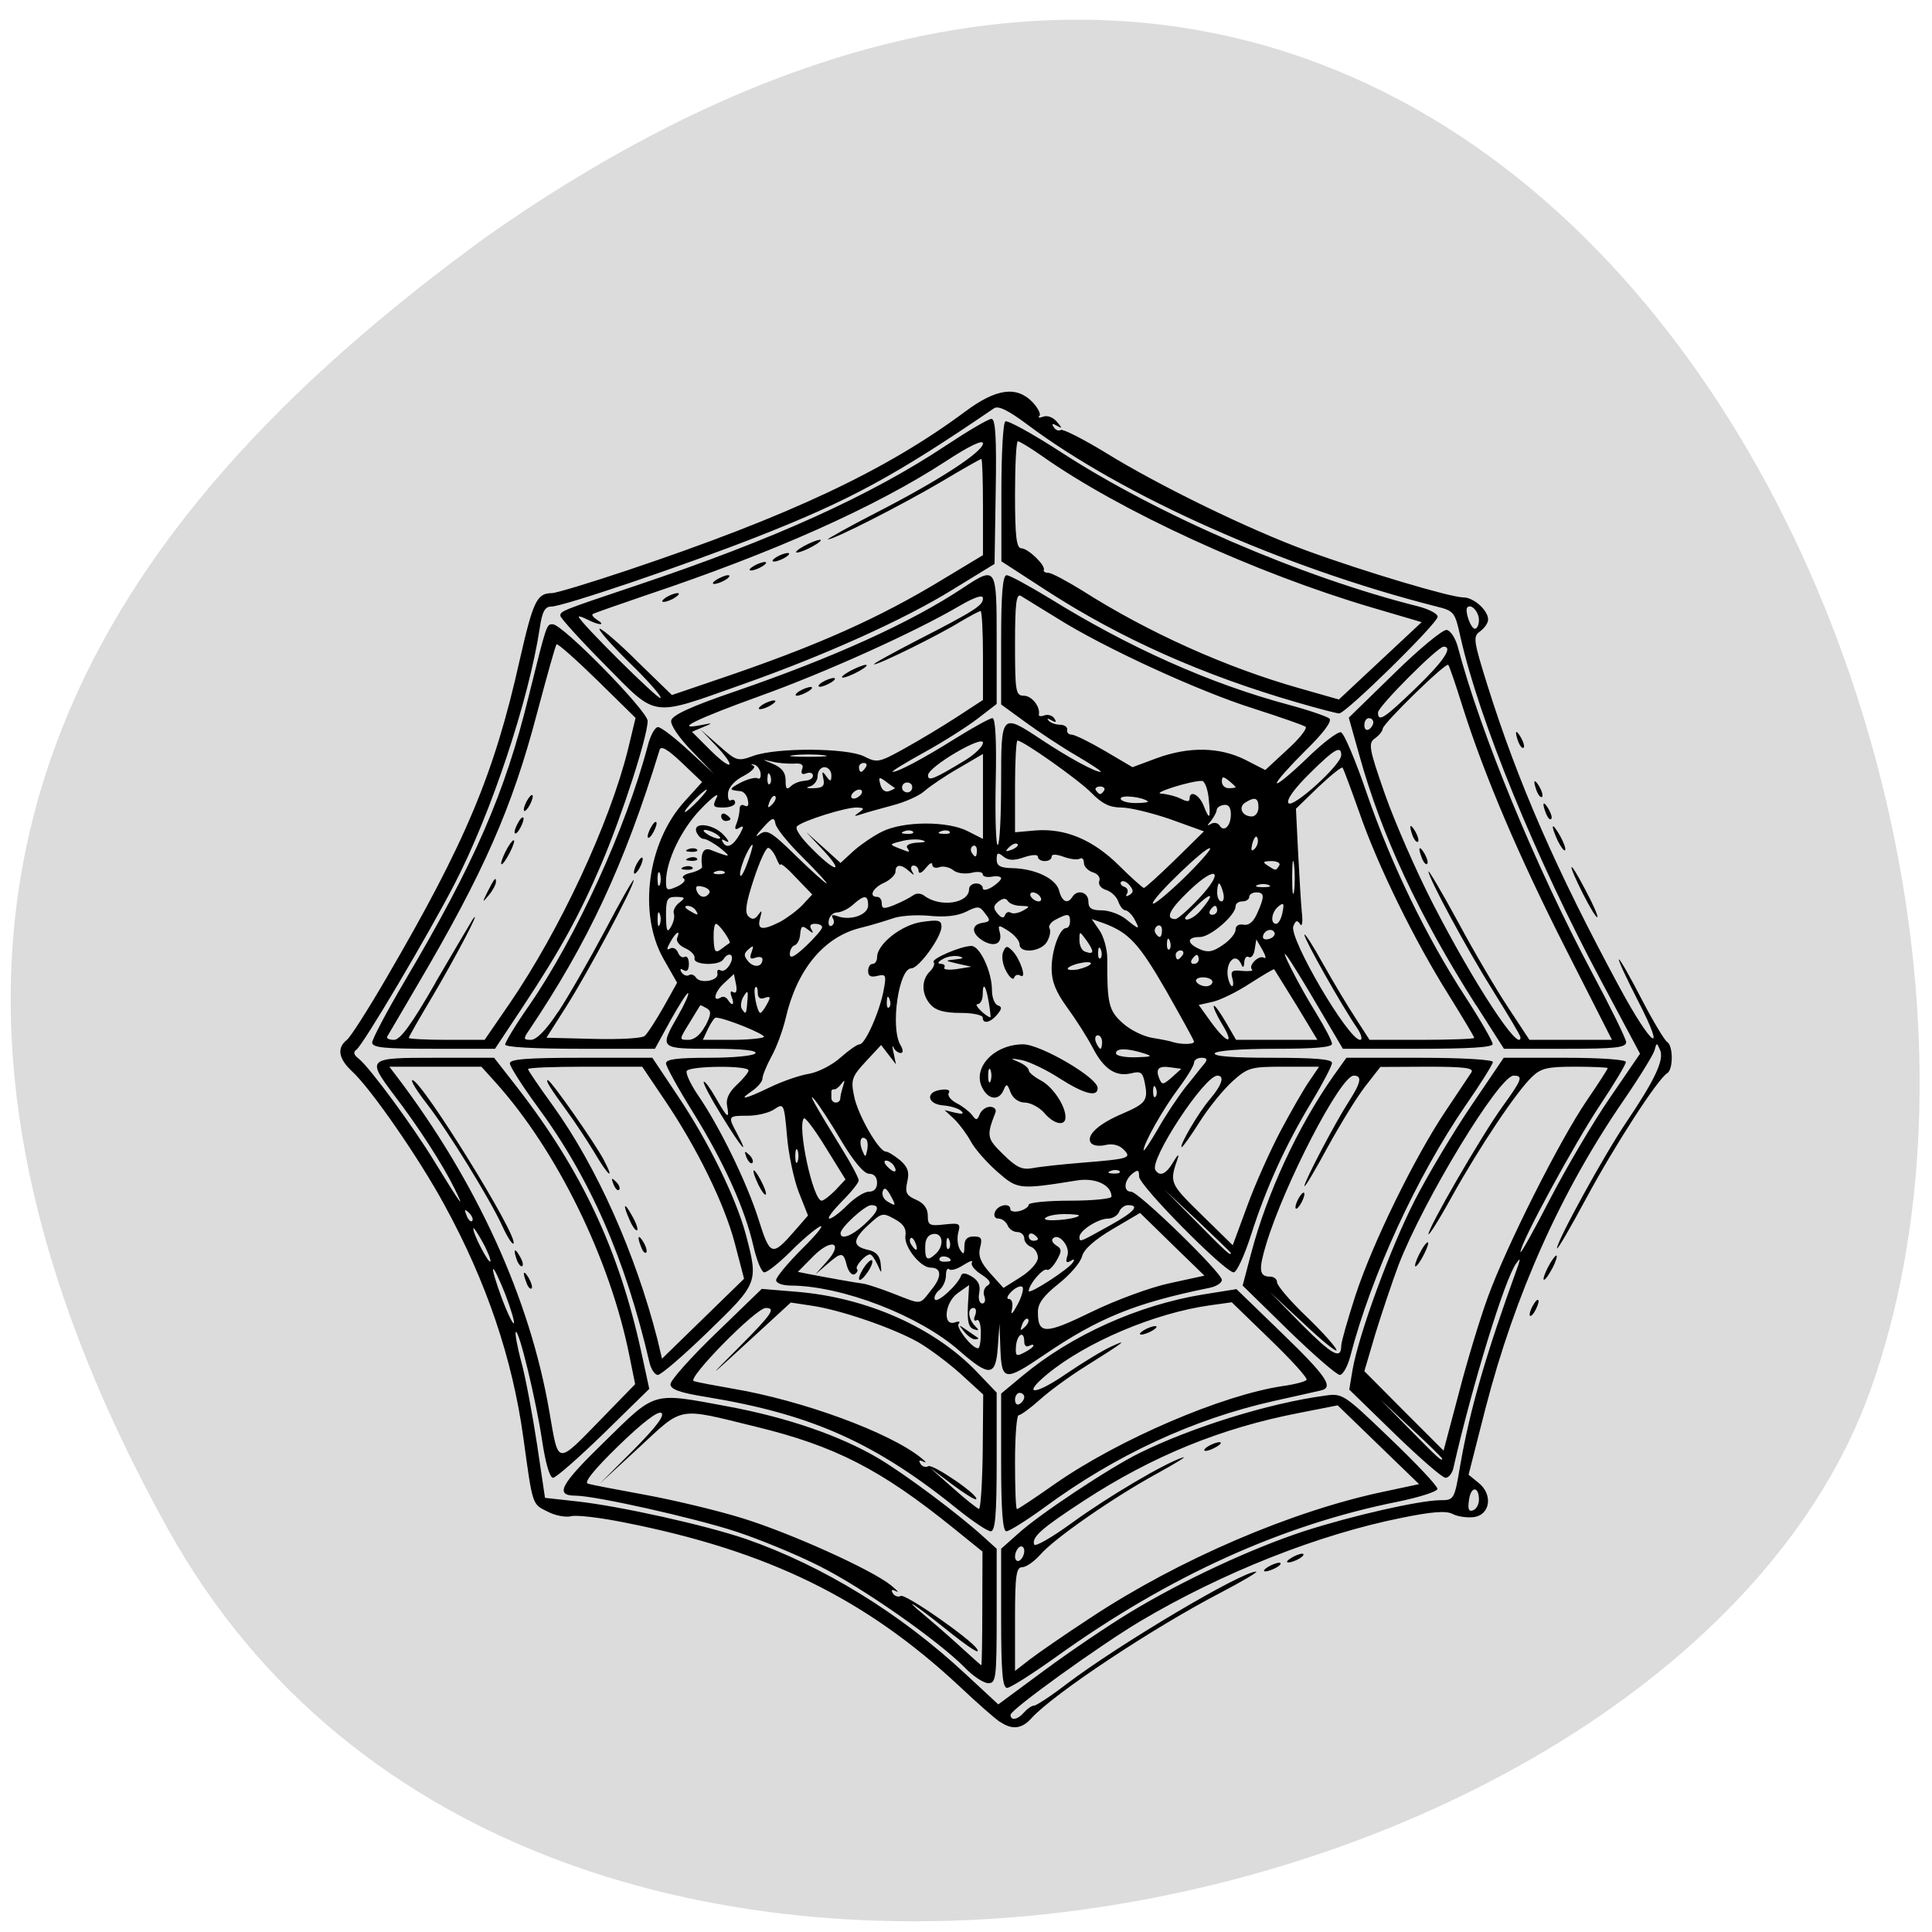 
<svg xmlns="http://www.w3.org/2000/svg" xmlns:xlink="http://www.w3.org/1999/xlink" width="32px" height="32px" viewBox="0 0 32 32" version="1.1">
<g id="surface1">
<path style=" stroke:none;fill-rule:nonzero;fill:rgb(86.275%,86.275%,86.275%);fill-opacity:1;" d="M 2.785 25.332 C 8.832 36.223 27.777 31.996 30.98 23.027 C 34.801 12.348 24.863 -7.938 8.023 3.945 C 2.352 8.094 -3.262 14.441 2.785 25.332 Z M 2.785 25.332 "/>
<path style=" stroke:none;fill-rule:nonzero;fill:rgb(0%,0%,0%);fill-opacity:1;" d="M 16.566 28.523 C 16.488 28.473 16.184 28.207 15.887 27.926 C 14.332 26.477 12.723 25.688 10.352 25.219 C 9.949 25.137 9.551 25.09 9.461 25.113 C 9.371 25.137 9.191 25.102 9.066 25.035 C 8.812 24.91 8.824 24.941 8.668 23.812 C 8.488 22.504 8.059 21.234 7.363 19.961 C 6.949 19.195 6.137 18.02 5.824 17.738 C 5.605 17.531 5.578 17.355 5.746 17.223 C 5.809 17.172 6.105 16.707 6.402 16.195 C 7.707 13.957 8.184 12.828 8.605 10.945 C 8.832 9.949 8.891 9.828 9.141 9.824 C 9.211 9.824 9.777 9.652 10.395 9.445 C 13.07 8.547 14.668 7.797 15.988 6.816 C 16.5 6.434 16.84 6.387 17.105 6.664 C 17.195 6.762 17.246 6.863 17.215 6.891 C 17.184 6.918 17.215 6.926 17.277 6.902 C 17.344 6.875 17.441 6.91 17.504 6.984 C 17.598 7.094 17.598 7.105 17.504 7.051 C 17.43 7.008 17.414 7.016 17.453 7.074 C 17.48 7.121 17.535 7.145 17.57 7.121 C 17.605 7.102 17.938 7.27 18.309 7.496 C 19.199 8.047 20.703 8.777 21.645 9.121 C 22.609 9.473 24.027 9.895 24.238 9.895 C 24.41 9.895 24.648 10.109 24.648 10.262 C 24.648 10.316 24.59 10.402 24.516 10.457 C 24.395 10.543 24.402 10.598 24.637 11.352 C 25.145 12.969 25.781 14.422 26.832 16.367 C 27.363 17.348 27.617 17.52 27.125 16.566 C 26.934 16.191 26.793 15.891 26.816 15.891 C 26.836 15.891 27.004 16.188 27.191 16.551 C 27.379 16.914 27.57 17.23 27.613 17.258 C 27.715 17.32 27.715 17.719 27.613 17.777 C 27.457 17.871 26.746 18.969 26.277 19.84 C 26.012 20.332 25.793 20.711 25.789 20.676 C 25.785 20.559 26.566 19.137 26.93 18.598 C 27.418 17.875 27.566 17.551 27.496 17.391 C 27.441 17.266 27.438 17.266 27.406 17.391 C 27.387 17.465 27.156 17.84 26.891 18.227 C 25.855 19.734 25.094 21.434 24.605 23.324 L 24.324 24.426 L 24.488 24.559 C 24.734 24.754 24.684 25.098 24.402 25.129 C 24.293 25.141 24.133 25.117 24.055 25.074 C 23.949 25.02 23.715 25.039 23.23 25.137 C 21.84 25.414 20.254 26.043 18.887 26.852 C 18.207 27.258 16.738 28.316 16.738 28.402 C 16.738 28.508 16.859 28.484 16.965 28.359 C 17.016 28.301 17.09 28.25 17.129 28.25 C 17.164 28.25 17.41 28.09 17.668 27.891 C 18.551 27.223 20.57 26.027 20.805 26.031 C 20.848 26.031 20.59 26.184 20.234 26.371 C 19.09 26.965 17.457 28.051 17.086 28.457 C 16.926 28.637 16.766 28.656 16.566 28.52 Z M 18.715 26.707 C 19.59 26.176 20.734 25.645 21.594 25.363 C 22.391 25.105 23.504 24.852 23.855 24.848 C 24.082 24.848 24.09 24.84 24.184 24.281 C 24.344 23.355 24.602 22.457 25.145 20.961 C 25.184 20.84 25.18 20.832 25.113 20.926 C 24.926 21.176 24.383 22.949 24.074 24.309 C 24.055 24.402 23.996 24.477 23.941 24.477 C 23.891 24.477 23.512 24.148 23.098 23.746 L 22.348 23.016 L 22.402 22.691 C 22.504 22.102 23.027 20.676 23.43 19.887 C 23.648 19.461 24.07 18.754 24.367 18.316 L 24.906 17.52 L 25.918 17.52 C 26.52 17.52 26.93 17.551 26.93 17.59 C 26.93 17.629 26.738 17.949 26.504 18.301 C 26.082 18.934 25.18 20.59 25.184 20.738 C 25.184 20.777 25.402 20.387 25.672 19.863 C 25.941 19.344 26.387 18.586 26.664 18.184 L 27.164 17.453 L 26.52 16.246 C 25.441 14.23 24.496 11.918 24.188 10.543 C 24.098 10.133 24.082 10.117 23.781 10.043 C 21.242 9.395 18.605 8.219 17.02 7.035 C 16.703 6.797 16.535 6.715 16.465 6.762 C 14.828 7.879 14.082 8.285 12.551 8.887 C 11.34 9.363 9.324 10.047 9.129 10.047 C 9.027 10.047 8.98 10.129 8.941 10.398 C 8.758 11.594 8.141 13.457 7.531 14.637 C 7.09 15.492 6.004 17.324 5.902 17.387 C 5.848 17.426 5.859 17.473 5.941 17.535 C 6.121 17.676 6.844 18.656 7.211 19.262 C 7.637 19.957 7.715 20.062 7.527 19.684 C 7.34 19.301 6.934 18.668 6.527 18.137 C 6.07 17.527 6.078 17.52 7.211 17.52 L 8.184 17.52 L 8.574 18.02 C 9.641 19.398 10.254 20.711 10.621 22.391 L 10.754 23.004 L 10 23.742 C 9.586 24.145 9.207 24.477 9.16 24.477 C 9.105 24.477 9.035 24.23 8.98 23.867 C 8.879 23.191 8.594 22.012 8.543 22.062 C 8.527 22.078 8.566 22.305 8.637 22.566 C 8.707 22.824 8.82 23.434 8.895 23.922 L 9.027 24.809 L 9.551 24.867 C 10.266 24.945 11.707 25.266 12.359 25.492 C 13.629 25.934 14.91 26.719 15.988 27.723 L 16.535 28.23 L 17.301 27.664 C 17.723 27.352 18.359 26.922 18.715 26.707 Z M 16.582 26.805 L 16.582 25.652 L 16.871 25.395 C 17.215 25.082 18.375 24.312 18.875 24.066 C 19.746 23.637 21.016 23.242 21.941 23.117 C 22.238 23.074 22.254 23.086 23.027 23.828 C 23.457 24.238 23.809 24.613 23.809 24.66 C 23.809 24.703 23.52 24.797 23.16 24.871 C 21.238 25.254 19.359 26.105 17.5 27.438 C 17.102 27.723 16.734 27.957 16.68 27.957 C 16.605 27.957 16.582 27.688 16.582 26.805 Z M 18.066 26.793 C 19.52 25.832 21.395 25.027 22.918 24.707 L 23.504 24.582 L 22.156 23.277 L 21.52 23.402 C 20.223 23.652 19.09 24.117 17.965 24.848 C 17.258 25.309 17.086 25.457 17.129 25.582 C 17.145 25.625 17.422 25.465 17.75 25.227 C 18.34 24.797 19.297 24.23 19.59 24.141 C 19.672 24.113 19.484 24.23 19.172 24.402 C 18.461 24.789 17.461 25.48 17.227 25.754 C 17.129 25.863 16.996 25.957 16.934 25.957 C 16.832 25.957 16.812 26.086 16.812 26.816 L 16.812 27.676 L 17.059 27.484 C 17.195 27.379 17.648 27.066 18.066 26.793 Z M 20.008 23.957 C 20.07 23.918 20.156 23.887 20.199 23.887 C 20.238 23.887 20.223 23.918 20.16 23.957 C 20.098 23.996 20.012 24.031 19.969 24.031 C 19.926 24.031 19.945 23.996 20.008 23.957 Z M 16.965 25.688 C 16.965 25.629 16.93 25.598 16.887 25.621 C 16.848 25.648 16.812 25.719 16.812 25.781 C 16.812 25.84 16.848 25.871 16.887 25.848 C 16.93 25.82 16.965 25.75 16.965 25.688 Z M 15.973 27.613 C 15.52 27.16 14.293 26.301 13.57 25.938 C 13.191 25.746 12.562 25.488 12.176 25.363 C 11.48 25.137 9.855 24.773 9.531 24.773 C 9.184 24.77 9.277 24.594 10.012 23.879 C 10.875 23.035 10.785 23.059 12.066 23.297 C 13.047 23.48 13.914 23.781 14.539 24.148 C 14.996 24.418 15.887 25.086 16.297 25.461 L 16.508 25.652 L 16.508 26.77 C 16.508 27.793 16.496 27.879 16.371 27.879 C 16.293 27.879 16.113 27.762 15.973 27.613 Z M 16.27 26.641 L 16.273 25.699 L 15.785 25.305 C 14.59 24.34 13.832 23.949 12.512 23.629 C 11.207 23.309 11.328 23.285 10.582 23.977 L 9.926 24.582 L 10.488 24.02 C 10.867 23.637 11.016 23.441 10.953 23.402 C 10.895 23.367 10.637 23.566 10.246 23.945 C 9.832 24.348 9.668 24.555 9.738 24.574 C 9.801 24.594 10.234 24.676 10.703 24.762 C 11.168 24.848 11.891 25.02 12.301 25.148 C 13.09 25.391 14.441 26 14.758 26.258 C 14.863 26.344 14.902 26.387 14.84 26.355 C 14.77 26.32 14.754 26.332 14.789 26.391 C 14.82 26.438 14.879 26.457 14.918 26.434 C 14.988 26.387 16.074 27.145 16.18 27.309 C 16.254 27.422 16.066 27.305 15.633 26.957 C 15.426 26.789 15.199 26.621 15.137 26.582 C 15.07 26.543 15.137 26.609 15.285 26.73 C 15.434 26.855 15.711 27.094 15.898 27.266 C 16.09 27.441 16.246 27.582 16.254 27.582 C 16.262 27.582 16.27 27.16 16.27 26.641 Z M 15.898 25.027 C 14.508 23.898 13.453 23.426 11.691 23.137 C 11.254 23.066 11.105 23.012 11.105 22.926 C 11.105 22.863 11.445 22.48 11.863 22.078 L 12.617 21.348 L 13.184 21.395 C 14.359 21.488 15.492 21.996 16.191 22.734 L 16.508 23.066 L 16.508 24.215 C 16.508 25.09 16.484 25.363 16.41 25.363 C 16.359 25.363 16.129 25.211 15.898 25.027 Z M 16.277 24.043 L 16.285 23.098 L 15.918 22.762 C 15.719 22.582 15.398 22.34 15.207 22.23 C 14.793 21.996 13.91 21.691 13.434 21.625 L 13.098 21.574 L 12.387 22.227 C 11.715 22.844 11.707 22.848 12.23 22.324 C 12.789 21.762 12.855 21.664 12.684 21.664 C 12.52 21.664 11.367 22.84 11.492 22.875 C 11.551 22.895 11.84 22.949 12.133 23 C 13.289 23.195 14.73 23.723 15.254 24.145 C 15.336 24.211 15.355 24.238 15.297 24.211 C 15.227 24.176 15.211 24.188 15.246 24.246 C 15.277 24.293 15.332 24.309 15.375 24.285 C 15.449 24.242 16.227 24.773 16.168 24.832 C 16.152 24.848 15.973 24.738 15.77 24.586 L 15.402 24.309 L 15.785 24.648 C 15.996 24.836 16.188 24.988 16.215 24.992 C 16.242 24.992 16.27 24.566 16.277 24.043 Z M 16.582 24.223 L 16.582 23.082 L 16.934 22.789 C 17.746 22.113 18.852 21.617 19.922 21.441 L 20.48 21.352 L 21.234 22.082 C 21.961 22.785 22.09 22.973 21.891 23.027 C 21.84 23.039 21.48 23.121 21.09 23.207 C 19.77 23.504 18.48 24.098 17.297 24.969 C 16.996 25.188 16.715 25.363 16.668 25.363 C 16.609 25.363 16.582 25.016 16.582 24.223 Z M 17.473 24.578 C 18.531 23.84 20.246 23.105 21.25 22.957 C 21.445 22.93 21.621 22.883 21.641 22.855 C 21.66 22.824 21.387 22.523 21.035 22.184 L 20.402 21.57 L 20.035 21.621 C 19.121 21.75 17.988 22.23 17.344 22.762 C 16.91 23.121 17.141 23.113 17.66 22.754 C 17.926 22.574 18.262 22.367 18.41 22.301 C 18.699 22.168 18.629 22.223 17.957 22.645 C 17.715 22.797 17.387 23.035 17.227 23.18 C 17.066 23.324 16.906 23.441 16.871 23.441 C 16.84 23.441 16.812 23.789 16.812 24.215 C 16.812 24.645 16.824 24.996 16.844 24.996 C 16.863 24.996 17.145 24.809 17.473 24.578 Z M 18.941 22.035 C 19.004 21.996 19.09 21.965 19.133 21.965 C 19.176 21.965 19.156 21.996 19.094 22.035 C 19.031 22.074 18.945 22.105 18.902 22.105 C 18.863 22.105 18.879 22.074 18.941 22.035 Z M 16.965 23.141 C 16.965 23.102 16.93 23.07 16.887 23.07 C 16.848 23.07 16.812 23.121 16.812 23.184 C 16.812 23.25 16.848 23.281 16.887 23.254 C 16.93 23.23 16.965 23.176 16.965 23.141 Z M 10.758 22.57 C 10.352 20.832 9.77 19.504 8.887 18.309 C 8.645 17.977 8.445 17.664 8.445 17.613 C 8.441 17.543 8.73 17.52 9.625 17.52 L 10.805 17.52 L 11.227 18.152 C 11.738 18.914 12.191 19.84 12.355 20.453 C 12.562 21.242 12.559 21.254 11.73 22.055 C 11.324 22.449 10.949 22.773 10.895 22.773 C 10.848 22.773 10.785 22.684 10.758 22.57 Z M 12.172 20.598 C 12 19.938 11.539 19 11 18.207 L 10.637 17.668 L 9.691 17.668 C 9.172 17.668 8.746 17.684 8.746 17.707 C 8.746 17.73 8.934 18.004 9.16 18.316 C 9.887 19.328 10.523 20.758 10.887 22.176 L 10.965 22.504 L 12.324 21.18 Z M 10.621 20.66 C 10.547 20.477 10.57 20.426 10.66 20.578 C 10.703 20.652 10.723 20.73 10.703 20.746 C 10.684 20.766 10.648 20.73 10.621 20.66 Z M 10.434 20.219 C 10.309 19.945 10.332 19.887 10.469 20.137 C 10.535 20.25 10.57 20.359 10.555 20.375 C 10.535 20.395 10.48 20.324 10.434 20.219 Z M 10.16 19.613 C 10.121 19.508 10.129 19.5 10.203 19.574 C 10.254 19.621 10.277 19.684 10.254 19.707 C 10.23 19.73 10.191 19.688 10.16 19.613 Z M 9.848 19.094 C 9.73 18.898 9.527 18.59 9.395 18.41 C 9.105 18.012 9.031 17.891 9.074 17.891 C 9.125 17.891 9.848 18.926 9.996 19.203 C 10.188 19.566 10.082 19.492 9.848 19.094 Z M 16.57 22.348 L 16.555 21.926 L 16.527 22.312 C 16.492 22.801 16.391 22.812 15.883 22.367 C 15.223 21.789 13.957 21.301 13.105 21.293 C 12.961 21.293 12.855 21.254 12.855 21.203 C 12.855 21.152 13.051 20.918 13.293 20.676 C 13.535 20.438 13.66 20.277 13.578 20.316 C 13.496 20.359 13.273 20.547 13.09 20.734 C 12.902 20.918 12.711 21.074 12.66 21.074 C 12.613 21.074 12.535 20.879 12.48 20.645 C 12.34 20.023 11.988 19.246 11.48 18.426 C 11.234 18.031 11.031 17.664 11.031 17.613 C 11.031 17.543 11.223 17.52 11.746 17.52 C 12.145 17.52 12.488 17.488 12.512 17.445 C 12.543 17.398 12.285 17.371 11.793 17.371 C 10.922 17.371 10.918 17.367 11.23 16.824 C 11.34 16.633 11.414 16.465 11.398 16.449 C 11.383 16.434 11.254 16.637 11.109 16.895 L 10.848 17.371 L 9.605 17.371 C 8.848 17.371 8.367 17.344 8.367 17.301 C 8.367 17.262 8.543 16.969 8.762 16.656 C 9.543 15.527 10.371 13.707 10.727 12.359 C 10.77 12.184 10.848 12.043 10.898 12.043 C 10.949 12.043 11.176 12.219 11.41 12.434 L 11.828 12.82 L 11.461 12.441 C 11.246 12.219 11.102 12.008 11.117 11.934 C 11.137 11.844 11.441 11.703 12.172 11.453 C 13.816 10.887 15.09 10.309 15.949 9.738 C 16.504 9.371 16.508 9.383 16.508 10.594 L 16.508 11.66 L 16.199 11.898 C 16.027 12.031 15.629 12.285 15.309 12.461 C 14.988 12.637 14.75 12.785 14.785 12.785 C 14.879 12.785 15.297 12.562 15.844 12.219 C 16.129 12.043 16.395 11.895 16.438 11.895 C 16.488 11.895 16.508 12.27 16.492 12.961 C 16.48 13.551 16.496 14.012 16.527 13.996 C 16.559 13.973 16.582 13.512 16.582 12.965 C 16.582 11.809 16.582 11.809 17.254 12.254 C 17.703 12.551 18.133 12.785 18.23 12.785 C 18.262 12.785 18.082 12.664 17.836 12.52 C 17.586 12.375 17.203 12.121 16.984 11.961 L 16.582 11.668 L 16.582 10.598 C 16.582 9.836 16.609 9.527 16.672 9.527 C 16.723 9.527 17.035 9.699 17.371 9.902 C 18.707 10.73 20.043 11.324 21.34 11.672 C 21.676 11.762 21.98 11.867 22.02 11.902 C 22.066 11.945 21.918 12.145 21.621 12.434 C 21.363 12.691 21.148 12.93 21.148 12.969 C 21.148 13.008 21.367 12.828 21.637 12.57 C 21.902 12.309 22.16 12.113 22.211 12.129 C 22.262 12.145 22.457 12.605 22.641 13.148 C 23.043 14.312 23.617 15.504 24.262 16.496 C 24.516 16.887 24.723 17.246 24.723 17.293 C 24.723 17.348 24.324 17.371 23.484 17.371 L 22.242 17.371 L 21.828 16.668 C 21.602 16.281 21.371 15.906 21.316 15.836 C 21.168 15.637 21.512 16.32 21.805 16.789 C 21.945 17.02 22.062 17.242 22.062 17.289 C 22.062 17.348 21.762 17.371 21.113 17.371 C 20.566 17.371 20.148 17.402 20.121 17.445 C 20.09 17.496 20.426 17.52 21.066 17.52 C 21.773 17.52 22.062 17.543 22.062 17.605 C 22.062 17.652 21.91 17.945 21.723 18.254 C 21.285 18.98 20.973 19.672 20.723 20.449 C 20.613 20.793 20.484 21.074 20.434 21.074 C 20.289 21.074 18.867 19.637 18.867 19.488 C 18.867 19.375 18.848 19.367 18.754 19.441 C 18.613 19.559 18.605 19.738 18.734 19.738 C 18.859 19.738 20.238 21.082 20.238 21.199 C 20.238 21.25 20.145 21.309 20.027 21.332 C 18.801 21.582 18.195 21.828 17.289 22.445 C 16.645 22.883 16.59 22.875 16.57 22.348 Z M 17.117 22.285 C 17.117 22.266 17.082 22.27 17.043 22.293 C 16.996 22.316 16.965 22.285 16.965 22.223 C 16.965 22.031 16.848 22.094 16.828 22.293 C 16.816 22.461 16.832 22.473 16.965 22.402 C 17.051 22.359 17.117 22.309 17.117 22.285 Z M 16.246 22.074 C 16.246 21.934 16.215 21.84 16.176 21.867 C 16.133 21.891 16.121 21.855 16.152 21.785 C 16.176 21.719 16.168 21.664 16.125 21.664 C 16.02 21.664 16.035 21.84 16.145 21.957 C 16.223 22.035 16.219 22.047 16.129 22.016 C 16.043 21.988 16.02 21.887 16.031 21.637 L 16.051 21.285 L 15.863 21.418 C 15.645 21.574 15.609 21.977 15.82 21.902 C 15.887 21.879 15.91 21.891 15.879 21.926 C 15.824 21.98 16.098 22.332 16.199 22.332 C 16.227 22.332 16.246 22.215 16.246 22.074 Z M 15.965 22.051 C 15.871 21.934 15.871 21.934 16.012 22.031 C 16.098 22.09 16.18 22.148 16.199 22.16 C 16.215 22.172 16.191 22.184 16.148 22.184 C 16.105 22.184 16.023 22.125 15.965 22.051 Z M 19.375 21.254 L 19.949 21.129 L 19.414 20.609 L 18.883 20.09 L 18.426 20.359 C 18.129 20.535 17.953 20.691 17.922 20.809 C 17.898 20.91 17.723 21.113 17.535 21.262 C 17.285 21.461 17.191 21.586 17.191 21.73 C 17.191 22.105 17.309 22.105 18.078 21.73 C 18.477 21.535 19.059 21.32 19.375 21.254 Z M 17.027 21.848 C 17.004 21.824 16.957 21.863 16.93 21.938 C 16.891 22.043 16.898 22.051 16.973 21.98 C 17.027 21.93 17.051 21.871 17.027 21.848 Z M 16.934 21.316 C 16.906 21.289 16.824 21.324 16.754 21.391 C 16.684 21.461 16.664 21.516 16.711 21.516 C 16.762 21.516 16.781 21.59 16.762 21.684 C 16.738 21.793 16.766 21.77 16.855 21.605 C 16.926 21.473 16.961 21.34 16.934 21.316 Z M 15.426 21.363 C 15.605 21.148 15.598 20.996 15.414 20.996 C 15.246 20.996 14.973 20.652 14.996 20.473 C 15.016 20.352 14.965 20.27 14.816 20.191 C 14.621 20.082 14.602 20.086 14.379 20.293 C 14.113 20.539 14.117 20.645 14.383 20.703 C 14.508 20.73 14.574 20.801 14.586 20.926 C 14.605 21.105 14.605 21.105 14.531 20.941 C 14.488 20.852 14.438 20.777 14.41 20.777 C 14.332 20.777 14.152 20.98 14.195 21.02 C 14.215 21.039 14.199 21.078 14.156 21.105 C 14.113 21.129 14.055 21.066 14.027 20.965 C 13.969 20.734 13.941 20.73 13.699 20.941 L 13.504 21.109 L 13.688 20.902 C 13.98 20.582 13.781 20.496 13.469 20.809 L 13.215 21.066 L 13.395 21.102 C 13.672 21.156 14.172 21.246 14.301 21.262 C 14.363 21.27 14.586 21.344 14.797 21.426 C 15.277 21.613 15.223 21.621 15.426 21.363 Z M 14.227 21.18 C 14.227 21.137 14.277 21.035 14.336 20.957 C 14.398 20.879 14.449 20.848 14.449 20.891 C 14.453 20.934 14.402 21.035 14.34 21.113 C 14.281 21.191 14.23 21.223 14.227 21.18 Z M 15.918 21.129 C 15.934 21.078 15.996 21.082 16.098 21.145 C 16.207 21.211 16.242 21.293 16.219 21.414 C 16.199 21.512 16.223 21.59 16.27 21.59 C 16.312 21.59 16.328 21.535 16.305 21.473 C 16.277 21.406 16.301 21.328 16.355 21.293 C 16.426 21.254 16.398 21.203 16.254 21.109 C 16.141 21.039 16.074 20.949 16.098 20.91 C 16.125 20.867 16.062 20.887 15.957 20.953 C 15.855 21.02 15.75 21.051 15.723 21.023 C 15.691 20.996 15.668 21.043 15.668 21.125 C 15.668 21.207 15.621 21.316 15.559 21.367 C 15.496 21.418 15.465 21.488 15.484 21.523 C 15.527 21.59 15.867 21.277 15.918 21.129 Z M 17.77 20.91 C 17.805 20.855 17.789 20.848 17.73 20.887 C 17.66 20.926 17.645 20.902 17.68 20.797 C 17.73 20.645 17.535 20.414 17.441 20.512 C 17.41 20.539 17.434 20.59 17.496 20.629 C 17.586 20.684 17.59 20.723 17.5 20.879 C 17.441 20.98 17.371 21.051 17.34 21.031 C 17.277 20.996 17.039 21.277 17.039 21.383 C 17.039 21.449 17.699 21.023 17.77 20.91 Z M 17.191 20.832 C 17.191 20.758 17.141 20.676 17.078 20.652 C 17.016 20.629 16.965 20.566 16.965 20.512 C 16.965 20.453 16.91 20.406 16.848 20.406 C 16.785 20.406 16.711 20.355 16.688 20.293 C 16.66 20.234 16.598 20.184 16.539 20.184 C 16.48 20.184 16.453 20.137 16.48 20.074 C 16.527 19.953 16.734 19.918 16.734 20.027 C 16.734 20.066 16.805 20.078 16.887 20.059 C 16.973 20.035 17.039 19.988 17.039 19.953 C 17.039 19.918 17.348 19.887 17.723 19.887 C 18.102 19.887 18.41 19.855 18.41 19.82 C 18.41 19.629 18.148 19.504 17.844 19.551 C 16.867 19.707 16.855 19.703 16.512 19.402 C 16.336 19.246 16.145 19.027 16.082 18.91 C 16.02 18.793 15.895 18.625 15.809 18.539 L 15.645 18.387 L 15.82 18.43 C 15.938 18.457 15.973 18.449 15.922 18.402 C 15.879 18.359 15.746 18.32 15.625 18.309 C 15.355 18.289 15.324 18.086 15.582 18.051 C 15.691 18.035 15.746 18.055 15.715 18.102 C 15.688 18.145 15.746 18.219 15.84 18.27 C 15.934 18.316 16.051 18.406 16.098 18.465 C 16.168 18.562 16.184 18.559 16.227 18.457 C 16.254 18.387 16.332 18.332 16.398 18.332 C 16.465 18.332 16.508 18.375 16.488 18.426 C 16.336 18.816 16.344 18.855 16.617 19.121 C 16.84 19.34 16.93 19.379 17.105 19.348 C 17.223 19.324 17.59 19.285 17.922 19.258 C 18.707 19.195 18.754 19.18 18.605 19.035 C 18.535 18.965 18.426 18.938 18.309 18.965 C 18.199 18.992 18.098 18.973 18.066 18.926 C 17.988 18.805 18.195 18.613 18.594 18.445 C 18.98 18.277 19.02 18.227 18.961 17.934 C 18.926 17.762 18.895 17.738 18.738 17.777 C 18.48 17.84 18.281 17.707 18.098 17.352 C 18.008 17.18 17.816 16.879 17.676 16.688 C 17.488 16.43 17.418 16.254 17.418 16.043 C 17.418 15.738 17.551 15.371 17.66 15.371 C 17.695 15.371 17.723 15.324 17.723 15.262 C 17.723 15.129 17.688 15.125 17.488 15.23 C 17.406 15.27 17.359 15.34 17.383 15.375 C 17.406 15.414 17.391 15.512 17.344 15.594 C 17.25 15.766 16.887 15.801 16.887 15.641 C 16.887 15.582 16.805 15.488 16.707 15.422 C 16.535 15.312 16.527 15.316 16.559 15.441 C 16.609 15.629 16.473 15.695 16.281 15.582 C 16.086 15.461 16.082 15.316 16.273 15.285 C 16.402 15.266 16.41 15.246 16.316 15.129 C 16.227 15.004 16.195 15.004 16 15.102 C 15.855 15.172 15.652 15.195 15.387 15.168 C 15.168 15.148 14.895 15.168 14.777 15.215 C 14.66 15.254 14.422 15.328 14.242 15.371 C 13.641 15.523 13.195 16.066 13.012 16.871 C 12.965 17.066 12.863 17.348 12.777 17.5 C 12.695 17.652 12.629 17.816 12.629 17.863 C 12.629 17.914 12.551 18.004 12.457 18.07 C 12.215 18.234 12.332 18.211 12.754 18.008 C 12.957 17.91 13.246 17.809 13.402 17.785 C 13.555 17.758 13.789 17.637 13.922 17.516 C 14.059 17.395 14.199 17.297 14.238 17.297 C 14.332 17.297 14.574 16.746 14.637 16.395 C 14.684 16.152 14.672 16.129 14.531 16.164 C 14.422 16.191 14.379 16.168 14.379 16.082 C 14.379 16.02 14.41 15.965 14.453 15.965 C 14.496 15.965 14.527 15.914 14.527 15.855 C 14.527 15.637 14.934 15.316 15.27 15.27 C 15.543 15.23 15.594 15.242 15.594 15.348 C 15.594 15.52 15.219 16.039 15.094 16.039 C 14.887 16.039 14.746 17.004 14.91 17.301 C 14.961 17.387 14.965 17.441 14.918 17.441 C 14.879 17.441 14.824 17.402 14.801 17.352 C 14.777 17.301 14.777 17.34 14.801 17.441 L 14.84 17.629 L 14.594 17.309 L 14.34 17.582 C 14.113 17.828 14.09 17.883 14.145 18.148 C 14.199 18.449 14.555 19.074 14.672 19.074 C 14.707 19.074 14.809 19.137 14.906 19.215 C 15.035 19.328 15.066 19.41 15.027 19.574 C 14.988 19.754 15.012 19.801 15.172 19.871 C 15.301 19.926 15.367 20.016 15.367 20.133 C 15.367 20.293 15.395 20.309 15.641 20.281 C 15.895 20.254 15.914 20.262 15.871 20.418 C 15.848 20.512 15.863 20.641 15.902 20.699 C 15.957 20.789 15.973 20.777 15.973 20.645 C 15.973 20.527 16.02 20.48 16.129 20.48 C 16.254 20.48 16.273 20.512 16.234 20.66 C 16.199 20.801 16.238 20.906 16.402 21.09 L 16.621 21.332 L 16.906 21.152 C 17.066 21.051 17.191 20.91 17.191 20.832 Z M 17.297 18.434 C 17.219 18.344 17.074 18.266 16.98 18.262 C 16.871 18.262 16.781 18.195 16.738 18.094 C 16.684 17.945 16.668 17.941 16.621 18.059 C 16.547 18.23 16.379 18.219 16.277 18.031 C 16.09 17.699 16.457 17.297 16.949 17.297 C 17.238 17.301 18.18 17.848 18.18 18.02 C 18.184 18.18 17.957 18.121 17.547 17.859 C 17.332 17.719 17.051 17.586 16.926 17.559 C 16.73 17.523 16.723 17.527 16.871 17.59 C 16.965 17.629 17.039 17.691 17.039 17.727 C 17.039 17.762 17.129 17.836 17.238 17.895 C 17.434 17.996 17.648 18.312 17.648 18.504 C 17.648 18.66 17.457 18.625 17.297 18.434 Z M 16.406 17.723 C 16.387 17.672 16.367 17.715 16.367 17.816 C 16.367 17.918 16.387 17.957 16.406 17.91 C 16.426 17.855 16.426 17.773 16.406 17.723 Z M 16.277 16.855 C 16.277 16.812 16.113 16.777 15.91 16.777 C 15.648 16.777 15.504 16.738 15.418 16.645 C 15.262 16.477 15.254 16.234 15.402 16.09 C 15.461 16.031 15.488 15.965 15.465 15.938 C 15.41 15.887 15.914 15.668 16.09 15.668 C 16.23 15.668 16.43 16.094 16.43 16.402 C 16.43 16.52 16.473 16.633 16.527 16.652 C 16.598 16.676 16.598 16.707 16.516 16.805 C 16.402 16.941 16.277 16.965 16.277 16.855 Z M 16.379 16.613 C 16.332 16.324 16.277 16.246 16.277 16.473 C 16.277 16.559 16.238 16.633 16.188 16.633 C 16.121 16.633 16.324 16.836 16.406 16.852 C 16.41 16.852 16.402 16.746 16.379 16.613 Z M 15.859 15.961 C 15.645 15.91 15.645 15.91 15.824 15.891 C 15.957 15.879 15.973 15.863 15.883 15.84 C 15.809 15.824 15.691 15.84 15.613 15.887 C 15.535 15.93 15.52 15.961 15.582 15.965 C 15.637 15.965 15.66 15.992 15.641 16.027 C 15.621 16.059 15.711 16.07 15.848 16.051 L 16.09 16.012 Z M 16.668 16.09 C 16.609 15.988 16.586 15.844 16.613 15.773 C 16.66 15.66 16.68 15.66 16.77 15.75 C 16.898 15.883 17.012 16.223 16.902 16.16 C 16.859 16.133 16.812 16.148 16.797 16.195 C 16.781 16.238 16.723 16.191 16.668 16.09 Z M 15.746 20.879 C 15.746 20.816 15.598 20.785 15.566 20.836 C 15.543 20.871 15.574 20.898 15.637 20.898 C 15.695 20.898 15.746 20.891 15.746 20.879 Z M 15.504 20.762 C 15.645 20.625 15.613 20.418 15.461 20.438 C 15.371 20.449 15.324 20.523 15.324 20.652 C 15.32 20.871 15.363 20.895 15.504 20.762 Z M 13.176 20.371 L 13.383 20.133 L 13.23 19.746 C 13.148 19.535 13.059 19.113 13.035 18.812 C 12.988 18.277 12.98 18.27 12.828 18.371 C 12.738 18.434 12.539 18.48 12.383 18.48 C 12.055 18.48 12.051 18.484 12.211 18.781 C 12.422 19.18 12.277 19.008 11.949 18.473 C 11.77 18.184 11.641 17.938 11.656 17.918 C 11.676 17.902 11.762 18.023 11.855 18.184 C 12.051 18.527 12.086 18.547 12.043 18.316 C 12.02 18.203 12.074 18.09 12.203 17.969 C 12.309 17.871 12.398 17.762 12.398 17.73 C 12.398 17.645 11.43 17.652 11.375 17.738 C 11.352 17.773 11.434 17.949 11.551 18.125 C 11.91 18.641 12.371 19.586 12.562 20.191 C 12.758 20.812 12.785 20.82 13.176 20.371 Z M 12.562 19.625 C 12.434 19.355 12.461 19.293 12.598 19.543 C 12.66 19.66 12.699 19.766 12.684 19.785 C 12.668 19.801 12.613 19.73 12.562 19.625 Z M 12.363 19.168 C 12.324 19.062 12.332 19.055 12.41 19.129 C 12.461 19.176 12.484 19.238 12.461 19.262 C 12.438 19.285 12.395 19.242 12.363 19.168 Z M 20.387 20.754 C 20.387 20.746 20.137 20.504 19.836 20.219 L 19.285 19.703 L 19.816 20.238 C 20.309 20.738 20.387 20.809 20.387 20.754 Z M 15.164 20.59 C 15.137 20.523 15.102 20.488 15.082 20.508 C 15.062 20.527 15.066 20.578 15.098 20.621 C 15.172 20.738 15.215 20.719 15.164 20.59 Z M 15.723 20.539 C 15.699 20.48 15.68 20.496 15.676 20.582 C 15.672 20.66 15.691 20.707 15.715 20.684 C 15.742 20.656 15.746 20.594 15.723 20.539 Z M 21.207 18.738 C 21.379 18.414 21.594 18.039 21.684 17.91 L 21.848 17.668 L 21.27 17.668 C 20.719 17.668 20.672 17.68 20.418 17.906 C 20.27 18.039 20.023 18.34 19.875 18.574 C 19.727 18.809 19.59 19 19.574 19 C 19.516 19 19.855 18.418 20.043 18.203 C 20.238 17.973 20.289 17.816 20.164 17.816 C 19.949 17.816 19.031 19.215 19.137 19.379 C 19.211 19.496 19.316 19.449 19.438 19.238 C 19.504 19.129 19.535 19.102 19.508 19.184 C 19.367 19.59 19.371 19.598 19.895 20.113 L 20.418 20.625 L 20.656 19.98 C 20.785 19.621 21.035 19.066 21.207 18.738 Z M 17.191 20.52 C 17.191 20.504 17.16 20.469 17.117 20.441 C 17.074 20.418 17.039 20.434 17.039 20.473 C 17.039 20.52 17.074 20.551 17.117 20.551 C 17.16 20.551 17.191 20.539 17.191 20.52 Z M 18.391 20.293 C 18.785 20.074 18.887 19.961 18.684 19.961 C 18.625 19.961 18.559 20.012 18.535 20.074 C 18.512 20.133 18.426 20.184 18.352 20.184 C 18.188 20.184 17.879 20.383 17.879 20.488 C 17.879 20.582 17.879 20.578 18.391 20.293 Z M 14.316 20.281 C 14.551 20.066 14.586 19.961 14.43 19.961 C 14.328 19.961 13.922 20.332 13.922 20.426 C 13.922 20.543 14.113 20.469 14.316 20.281 Z M 17.871 20.137 C 17.887 20.121 17.777 20.109 17.629 20.109 C 17.477 20.109 17.332 20.141 17.309 20.18 C 17.27 20.242 17.793 20.203 17.871 20.137 Z M 14.035 19.961 C 14.156 19.84 14.316 19.738 14.391 19.738 C 14.48 19.738 14.527 19.684 14.527 19.59 C 14.527 19.5 14.48 19.441 14.395 19.441 C 14.312 19.441 14.145 19.246 13.941 18.906 C 13.77 18.613 13.566 18.305 13.5 18.223 C 13.363 18.062 13.488 18.285 13.949 19.035 C 14.102 19.281 14.223 19.512 14.223 19.551 C 14.223 19.59 14.098 19.746 13.941 19.902 C 13.789 20.059 13.695 20.184 13.738 20.184 C 13.781 20.184 13.914 20.082 14.035 19.961 Z M 14.746 19.793 C 14.684 19.68 14.645 19.66 14.621 19.73 C 14.602 19.785 14.633 19.859 14.691 19.895 C 14.844 19.988 14.848 19.98 14.746 19.793 Z M 13.836 19.715 L 14.004 19.535 L 13.68 19.012 C 13.504 18.723 13.34 18.504 13.316 18.523 C 13.199 18.641 13.465 19.887 13.609 19.887 C 13.641 19.887 13.742 19.809 13.836 19.715 Z M 14.801 19.301 C 14.77 19.258 14.715 19.223 14.676 19.223 C 14.633 19.223 14.645 19.27 14.699 19.324 C 14.809 19.441 14.879 19.422 14.801 19.301 Z M 18.543 19.398 C 18.516 19.375 18.449 19.371 18.395 19.395 C 18.332 19.418 18.352 19.434 18.441 19.438 C 18.52 19.441 18.566 19.426 18.543 19.398 Z M 13.211 19.055 C 13.191 19.004 13.172 19.047 13.172 19.148 C 13.172 19.25 13.191 19.293 13.211 19.238 C 13.23 19.191 13.23 19.105 13.211 19.055 Z M 14.348 18.871 C 14.262 18.793 14.223 18.902 14.277 19.043 C 14.332 19.176 14.336 19.176 14.363 19.051 C 14.379 18.973 14.371 18.895 14.348 18.871 Z M 19.641 18 C 19.773 17.84 19.91 17.66 19.953 17.613 C 20.004 17.547 19.988 17.52 19.902 17.52 C 19.832 17.52 19.777 17.559 19.777 17.602 C 19.777 17.648 19.66 17.84 19.52 18.027 C 19.262 18.371 18.941 18.941 18.941 19.051 C 18.941 19.082 19.047 18.926 19.176 18.703 C 19.301 18.48 19.512 18.164 19.641 18 Z M 13.918 18.191 C 13.918 18.152 13.941 18.062 13.965 17.988 C 13.996 17.887 13.992 17.879 13.938 17.949 C 13.898 18.004 13.844 18.047 13.816 18.043 C 13.789 18.039 13.77 18.055 13.77 18.074 C 13.77 18.094 13.77 18.145 13.77 18.184 C 13.77 18.227 13.801 18.262 13.844 18.262 C 13.887 18.262 13.918 18.23 13.918 18.191 Z M 19.145 18.023 C 19.121 17.965 19.102 17.98 19.098 18.066 C 19.098 18.145 19.113 18.191 19.137 18.168 C 19.164 18.141 19.168 18.078 19.145 18.023 Z M 19.398 17.68 C 19.191 17.648 19.137 17.699 19.199 17.859 C 19.246 17.973 19.262 17.973 19.41 17.844 L 19.566 17.703 Z M 18.941 17.445 C 18.668 17.359 18.484 17.359 18.484 17.445 C 18.484 17.488 18.629 17.516 18.809 17.512 C 19.082 17.504 19.102 17.496 18.941 17.445 Z M 18.254 17.262 C 18.254 17.199 18.223 17.148 18.184 17.148 C 18.141 17.148 18.129 17.199 18.152 17.262 C 18.176 17.32 18.211 17.371 18.227 17.371 C 18.242 17.371 18.254 17.32 18.254 17.262 Z M 19.777 17.254 C 19.777 17.23 19.566 16.852 19.316 16.41 C 18.863 15.625 18.699 15.449 18.285 15.293 L 18.082 15.223 L 18.211 15.41 C 18.281 15.512 18.34 15.723 18.34 15.875 C 18.336 16.621 18.363 16.738 18.594 16.945 C 18.719 17.059 18.941 17.168 19.09 17.191 C 19.238 17.215 19.395 17.246 19.434 17.262 C 19.562 17.301 19.777 17.301 19.777 17.254 Z M 9.242 16.766 C 9.41 16.512 9.758 15.906 10.02 15.414 C 10.277 14.926 10.492 14.547 10.496 14.578 C 10.5 14.68 9.738 16.105 9.391 16.652 L 9.051 17.188 L 9.816 17.207 C 10.242 17.219 10.629 17.199 10.676 17.16 C 10.723 17.121 10.863 16.902 10.988 16.684 L 11.215 16.277 L 10.988 15.879 C 10.566 15.129 10.723 13.957 11.332 13.281 L 11.629 12.953 L 11.293 12.633 C 11.059 12.41 10.949 12.348 10.926 12.418 C 10.34 14.328 9.742 15.605 8.766 17.059 C 8.664 17.207 8.668 17.223 8.793 17.223 C 8.887 17.223 9.051 17.055 9.242 16.762 Z M 10.5 14.449 C 10.5 14.406 10.531 14.324 10.574 14.262 C 10.613 14.203 10.645 14.184 10.645 14.227 C 10.645 14.27 10.613 14.348 10.574 14.41 C 10.531 14.473 10.5 14.488 10.5 14.449 Z M 10.727 13.855 C 10.727 13.816 10.762 13.73 10.801 13.672 C 10.84 13.609 10.875 13.594 10.875 13.637 C 10.875 13.676 10.84 13.758 10.801 13.82 C 10.762 13.879 10.727 13.895 10.727 13.855 Z M 11.684 16.992 C 11.781 16.801 11.785 16.746 11.703 16.699 C 11.648 16.668 11.602 16.645 11.598 16.652 C 11.59 16.66 11.512 16.793 11.418 16.945 C 11.246 17.223 11.246 17.223 11.402 17.223 C 11.5 17.223 11.605 17.137 11.68 16.992 Z M 12.652 17.176 C 12.691 17.137 12.02 16.863 11.859 16.855 C 11.832 16.855 11.777 16.938 11.727 17.039 L 11.641 17.223 L 12.121 17.223 C 12.387 17.223 12.625 17.199 12.652 17.176 Z M 20.238 16.957 C 20.148 16.809 20.09 16.676 20.105 16.66 C 20.121 16.645 20.207 16.766 20.301 16.926 L 20.473 17.223 L 21.82 17.223 L 21.473 16.648 C 21.277 16.332 21.113 16.066 21.105 16.055 C 21.098 16.043 20.918 16.152 20.703 16.289 C 20.488 16.43 20.211 16.566 20.082 16.594 L 19.855 16.645 L 20.062 16.934 C 20.328 17.297 20.457 17.312 20.238 16.957 Z M 22.473 17.02 C 22.219 16.652 21.605 15.559 21.605 15.484 C 21.605 15.441 21.746 15.66 21.914 15.965 C 22.086 16.27 22.328 16.676 22.457 16.871 L 22.684 17.223 L 23.551 17.223 C 24.027 17.223 24.418 17.207 24.418 17.191 C 24.418 17.172 24.223 16.848 23.988 16.469 C 23.426 15.574 22.816 14.332 22.512 13.449 C 22.375 13.062 22.25 12.73 22.238 12.715 C 22.223 12.695 22.043 12.84 21.836 13.035 L 21.465 13.395 L 21.5 14.105 C 21.52 14.496 21.547 14.949 21.562 15.109 C 21.582 15.27 21.566 15.359 21.535 15.309 C 21.488 15.234 21.461 15.242 21.422 15.34 C 21.344 15.535 22.332 17.223 22.527 17.223 C 22.574 17.223 22.547 17.129 22.473 17.02 Z M 12.379 16.574 C 12.395 16.402 12.383 16.395 12.316 16.504 C 12.273 16.574 12.262 16.668 12.285 16.707 C 12.355 16.816 12.363 16.801 12.379 16.574 Z M 12.703 16.633 C 12.77 16.512 12.762 16.496 12.668 16.527 C 12.59 16.559 12.551 16.527 12.551 16.441 C 12.551 16.371 12.531 16.328 12.512 16.352 C 12.465 16.395 12.543 16.777 12.594 16.777 C 12.609 16.777 12.66 16.715 12.703 16.633 Z M 14.73 16.543 C 14.707 16.484 14.691 16.504 14.688 16.59 C 14.684 16.668 14.699 16.711 14.727 16.684 C 14.754 16.66 14.754 16.598 14.73 16.543 Z M 12.117 16.508 C 12.09 16.434 12.098 16.402 12.145 16.434 C 12.195 16.461 12.211 16.41 12.191 16.305 L 12.156 16.133 L 11.988 16.289 C 11.832 16.434 11.797 16.609 11.941 16.52 C 11.98 16.496 12.027 16.516 12.055 16.559 C 12.129 16.676 12.172 16.645 12.117 16.508 Z M 20.082 16.262 C 20.082 16.223 20.012 16.188 19.926 16.188 C 19.84 16.188 19.789 16.223 19.816 16.262 C 19.84 16.301 19.91 16.336 19.973 16.336 C 20.035 16.336 20.082 16.301 20.082 16.262 Z M 20.41 16.199 C 20.379 16.082 20.41 16.062 20.578 16.082 C 20.691 16.09 20.762 16.082 20.738 16.059 C 20.668 15.992 20.852 15.812 20.934 15.863 C 20.977 15.887 20.965 15.832 20.91 15.734 L 20.809 15.559 L 20.781 15.727 C 20.77 15.816 20.723 15.875 20.684 15.852 C 20.645 15.828 20.613 15.867 20.609 15.941 C 20.605 16.02 20.586 16.035 20.566 15.984 C 20.461 15.73 20.266 15.969 20.352 16.242 C 20.398 16.391 20.453 16.348 20.41 16.195 Z M 11.883 16.125 C 11.871 16.07 11.895 16.047 11.938 16.074 C 11.977 16.098 12.051 16.051 12.094 15.965 C 12.176 15.816 12.074 15.746 11.98 15.891 C 11.91 16 11.48 15.984 11.504 15.875 C 11.516 15.824 11.449 15.75 11.352 15.707 C 11.258 15.668 11.195 15.59 11.215 15.539 C 11.277 15.387 11.195 15.434 11.102 15.605 C 11.039 15.715 11.039 15.746 11.098 15.711 C 11.145 15.684 11.203 15.711 11.23 15.777 C 11.254 15.84 11.305 15.871 11.34 15.848 C 11.379 15.828 11.41 15.879 11.41 15.965 C 11.41 16.066 11.379 16.102 11.324 16.07 C 11.27 16.035 11.254 16.051 11.289 16.105 C 11.32 16.152 11.375 16.172 11.41 16.152 C 11.445 16.129 11.496 16.145 11.527 16.191 C 11.598 16.301 11.91 16.242 11.883 16.125 Z M 18.066 15.965 C 18.086 15.938 18.016 15.926 17.91 15.949 C 17.809 15.965 17.707 16.008 17.688 16.035 C 17.668 16.066 17.738 16.074 17.844 16.059 C 17.949 16.035 18.047 15.996 18.066 15.965 Z M 12.629 15.887 C 12.629 15.852 12.574 15.84 12.512 15.863 C 12.426 15.895 12.41 15.871 12.449 15.77 C 12.488 15.66 12.48 15.652 12.398 15.723 C 12.316 15.793 12.316 15.832 12.395 15.926 C 12.492 16.035 12.629 16.016 12.629 15.887 Z M 19.855 15.891 C 19.855 15.852 19.84 15.816 19.824 15.816 C 19.801 15.816 19.77 15.852 19.742 15.891 C 19.715 15.934 19.73 15.965 19.773 15.965 C 19.816 15.965 19.855 15.934 19.855 15.891 Z M 13.617 15.359 C 13.617 15.324 13.562 15.301 13.496 15.301 C 13.426 15.301 13.402 15.332 13.438 15.391 C 13.48 15.465 13.469 15.465 13.379 15.395 C 13.289 15.324 13.266 15.336 13.254 15.469 C 13.25 15.559 13.207 15.641 13.164 15.656 C 13.121 15.668 13.082 15.734 13.082 15.801 C 13.082 15.887 13.16 15.848 13.352 15.668 C 13.496 15.531 13.617 15.391 13.617 15.359 Z M 18.234 15.73 C 18.207 15.668 18.191 15.688 18.188 15.773 C 18.184 15.852 18.203 15.895 18.227 15.871 C 18.254 15.848 18.254 15.785 18.234 15.73 Z M 19.59 15.816 C 19.613 15.777 19.598 15.742 19.555 15.742 C 19.512 15.742 19.473 15.777 19.473 15.816 C 19.473 15.855 19.488 15.891 19.508 15.891 C 19.527 15.891 19.562 15.855 19.59 15.816 Z M 12.082 15.621 C 12.121 15.602 11.91 15.301 11.859 15.301 C 11.832 15.301 11.816 15.41 11.82 15.551 C 11.828 15.762 11.848 15.793 11.941 15.723 C 12.004 15.676 12.066 15.629 12.082 15.621 Z M 18 15.582 C 17.879 15.418 17.879 15.414 17.879 15.574 C 17.879 15.66 17.918 15.746 17.973 15.762 C 18.121 15.816 18.129 15.766 18 15.582 Z M 20.465 15.398 C 20.465 15.332 20.52 15.301 20.598 15.316 C 20.684 15.332 20.762 15.27 20.824 15.125 C 20.949 14.848 20.945 14.781 20.809 14.781 C 20.742 14.781 20.691 14.816 20.691 14.855 C 20.691 14.895 20.641 14.93 20.578 14.93 C 20.516 14.93 20.465 14.965 20.465 15.012 C 20.465 15.16 20.047 15.52 19.875 15.52 C 19.652 15.52 19.652 15.625 19.875 15.723 C 20.008 15.781 20.09 15.766 20.254 15.652 C 20.371 15.574 20.465 15.461 20.465 15.398 Z M 19.375 15.582 C 19.352 15.523 19.332 15.539 19.328 15.625 C 19.324 15.703 19.344 15.746 19.371 15.723 C 19.395 15.699 19.395 15.637 19.375 15.582 Z M 21.105 15.438 C 21.055 15.359 20.918 15.422 20.918 15.523 C 20.918 15.559 20.973 15.57 21.035 15.547 C 21.098 15.523 21.129 15.473 21.105 15.438 Z M 19.246 15.406 C 19.246 15.34 19.211 15.312 19.168 15.336 C 19.129 15.363 19.113 15.414 19.137 15.453 C 19.199 15.555 19.246 15.535 19.246 15.406 Z M 11.16 15.129 C 11.145 15.082 11.184 15 11.254 14.949 C 11.355 14.871 11.352 14.859 11.199 14.855 C 11.051 14.855 11.031 14.891 11.031 15.168 C 11.035 15.426 11.051 15.457 11.113 15.352 C 11.156 15.277 11.18 15.18 11.16 15.129 Z M 10.926 15.133 C 10.906 15.082 10.891 15.121 10.891 15.223 C 10.891 15.328 10.906 15.371 10.926 15.316 C 10.949 15.266 10.949 15.184 10.926 15.133 Z M 12.918 15.27 C 13.027 15.211 13.199 15.086 13.289 14.992 L 13.453 14.816 L 13.191 14.543 C 13.051 14.391 12.93 14.289 12.926 14.32 C 12.926 14.348 12.891 14.301 12.855 14.207 C 12.816 14.117 12.754 14.043 12.723 14.043 C 12.684 14.043 12.578 14.277 12.484 14.566 C 12.355 14.957 12.332 15.113 12.395 15.176 C 12.457 15.238 12.504 15.23 12.559 15.152 C 12.621 15.066 12.625 15.078 12.59 15.207 C 12.535 15.402 12.621 15.418 12.918 15.27 Z M 13.793 15.207 C 13.762 15.152 13.789 15.145 13.875 15.176 C 14.09 15.254 14.379 15.152 14.379 14.996 C 14.379 14.82 14.316 14.816 14.129 14.984 C 14.051 15.055 13.93 15.113 13.863 15.113 C 13.801 15.113 13.738 15.172 13.727 15.246 C 13.715 15.316 13.738 15.355 13.777 15.332 C 13.816 15.309 13.824 15.254 13.793 15.207 Z M 18.789 15.223 C 18.746 15.145 18.676 15.078 18.641 15.078 C 18.602 15.078 18.551 15.012 18.523 14.934 C 18.496 14.855 18.41 14.77 18.324 14.742 C 18.234 14.715 18.188 14.652 18.207 14.594 C 18.23 14.535 18.184 14.473 18.102 14.449 C 18.02 14.422 17.953 14.352 17.953 14.293 C 17.953 14.23 17.922 14.199 17.883 14.223 C 17.844 14.246 17.723 14.23 17.617 14.191 C 17.488 14.145 17.418 14.145 17.418 14.191 C 17.418 14.23 17.371 14.262 17.305 14.262 C 17.242 14.262 17.191 14.23 17.191 14.191 C 17.191 14.152 17.102 14.152 16.961 14.199 C 16.793 14.258 16.703 14.254 16.621 14.188 C 16.527 14.113 16.508 14.121 16.508 14.234 C 16.508 14.34 16.566 14.375 16.762 14.379 C 17.145 14.387 17.492 14.551 17.543 14.754 C 17.59 14.938 17.684 14.98 17.762 14.855 C 17.844 14.723 18.027 14.777 18.027 14.93 C 18.027 15.043 18.078 15.078 18.246 15.078 C 18.371 15.078 18.551 15.145 18.648 15.223 C 18.875 15.406 18.887 15.406 18.789 15.223 Z M 21.242 15.113 C 21.273 14.965 21.262 14.941 21.176 15.012 C 21.059 15.105 21.035 15.301 21.137 15.301 C 21.176 15.301 21.223 15.215 21.242 15.113 Z M 16.742 15.117 C 16.777 15.141 16.871 15.125 16.945 15.082 C 17.066 15.016 17.062 15.008 16.91 15.004 C 16.82 15.004 16.723 14.969 16.695 14.926 C 16.66 14.871 16.613 14.875 16.535 14.934 C 16.449 15.004 16.449 15.043 16.523 15.133 C 16.582 15.203 16.625 15.215 16.645 15.16 C 16.66 15.113 16.703 15.094 16.742 15.117 Z M 19.848 14.891 C 20.289 14.426 20.16 14.309 19.699 14.75 C 19.367 15.066 19.293 15.223 19.469 15.223 C 19.504 15.223 19.676 15.074 19.848 14.891 Z M 19.871 15.098 C 20.102 14.832 20.098 14.75 19.867 14.961 C 19.734 15.082 19.629 15.191 19.629 15.203 C 19.629 15.27 19.77 15.207 19.871 15.098 Z M 11.523 15.078 C 11.496 15.035 11.438 15.004 11.387 15.004 C 11.332 15.004 11.34 15.035 11.41 15.078 C 11.559 15.168 11.582 15.168 11.523 15.078 Z M 20.16 15.078 C 20.16 15.035 20.145 15.004 20.125 15.004 C 20.105 15.004 20.07 15.035 20.043 15.078 C 20.02 15.117 20.035 15.152 20.078 15.152 C 20.121 15.152 20.16 15.117 20.16 15.078 Z M 15.121 14.832 C 15.176 14.789 15.25 14.793 15.309 14.836 C 15.57 15.035 16.051 14.965 16.051 14.727 C 16.051 14.676 16.102 14.633 16.168 14.633 C 16.23 14.633 16.277 14.668 16.277 14.707 C 16.277 14.754 16.34 14.746 16.434 14.691 C 16.516 14.637 16.582 14.574 16.582 14.547 C 16.582 14.52 16.516 14.504 16.434 14.52 C 16.348 14.535 16.277 14.52 16.277 14.48 C 16.277 14.441 16.191 14.43 16.09 14.457 C 15.98 14.48 15.848 14.465 15.785 14.41 C 15.723 14.363 15.621 14.34 15.559 14.363 C 15.496 14.387 15.441 14.367 15.441 14.32 C 15.441 14.273 15.395 14.301 15.332 14.379 C 15.27 14.457 15.219 14.48 15.215 14.43 C 15.215 14.379 15.176 14.336 15.133 14.336 C 15.09 14.336 15.078 14.379 15.105 14.43 C 15.152 14.504 15.141 14.504 15.059 14.43 C 14.926 14.309 14.832 14.312 14.832 14.438 C 14.832 14.488 14.746 14.574 14.645 14.621 C 14.457 14.703 14.383 14.855 14.527 14.855 C 14.574 14.855 14.605 14.902 14.605 14.965 C 14.605 15.055 14.641 15.059 14.816 14.988 C 14.93 14.941 15.066 14.871 15.121 14.832 Z M 20.043 14.051 C 19.992 14 19.094 14.863 19.094 14.961 C 19.094 15.004 19.316 14.824 19.59 14.562 C 19.859 14.301 20.062 14.07 20.043 14.051 Z M 17.23 14.855 C 17.207 14.816 17.152 14.781 17.105 14.781 C 17.066 14.781 17.051 14.816 17.078 14.855 C 17.105 14.895 17.16 14.93 17.203 14.93 C 17.246 14.93 17.258 14.895 17.23 14.855 Z M 20.258 14.781 C 20.238 14.699 20.207 14.633 20.191 14.633 C 20.176 14.633 20.16 14.699 20.16 14.781 C 20.16 14.863 20.191 14.93 20.23 14.93 C 20.27 14.93 20.281 14.863 20.258 14.781 Z M 21.434 14.32 C 21.418 14.188 21.402 14.277 21.402 14.52 C 21.402 14.766 21.414 14.875 21.434 14.762 C 21.449 14.652 21.449 14.453 21.434 14.32 Z M 11.75 14.789 C 11.77 14.754 11.723 14.707 11.645 14.688 C 11.543 14.66 11.512 14.68 11.539 14.754 C 11.586 14.871 11.688 14.887 11.75 14.789 Z M 18.707 14.66 C 18.66 14.605 18.598 14.578 18.57 14.605 C 18.547 14.629 18.566 14.668 18.621 14.688 C 18.676 14.707 18.691 14.754 18.668 14.801 C 18.637 14.848 18.652 14.855 18.707 14.824 C 18.777 14.781 18.777 14.746 18.707 14.66 Z M 11.324 14.551 C 11.281 14.527 11.332 14.48 11.441 14.457 C 11.551 14.43 11.637 14.383 11.629 14.355 C 11.598 14.137 11.652 14.027 11.773 14.078 C 12.105 14.207 12.121 14.203 11.934 14.051 C 11.824 13.965 11.699 13.895 11.656 13.895 C 11.613 13.895 11.562 13.844 11.535 13.781 C 11.469 13.605 11.82 13.645 11.988 13.832 C 12.07 13.918 12.086 13.965 12.027 13.934 C 11.957 13.891 11.941 13.898 11.977 13.957 C 12.043 14.062 12.145 14.008 12.258 13.809 C 12.324 13.684 12.32 13.668 12.246 13.711 C 12.176 13.754 12.16 13.73 12.199 13.641 C 12.227 13.57 12.25 13.461 12.25 13.402 C 12.25 13.34 12.285 13.316 12.332 13.344 C 12.387 13.371 12.406 13.34 12.387 13.254 C 12.375 13.176 12.32 13.113 12.27 13.105 C 12.066 13.086 12.066 13.07 12.27 12.961 C 12.387 12.902 12.512 12.871 12.551 12.891 C 12.586 12.914 12.605 12.875 12.598 12.805 C 12.586 12.738 12.539 12.672 12.488 12.664 C 12.434 12.652 12.43 12.66 12.48 12.684 C 12.523 12.707 12.449 12.781 12.316 12.852 C 12.168 12.926 12.066 13.043 12.059 13.137 C 12.051 13.223 12.074 13.277 12.109 13.254 C 12.145 13.234 12.176 13.254 12.176 13.297 C 12.176 13.34 12.086 13.375 11.98 13.375 C 11.809 13.375 11.797 13.359 11.871 13.207 C 11.918 13.117 11.801 13.199 11.613 13.395 C 11.285 13.73 11.031 14.262 11.031 14.602 C 11.031 14.75 11.051 14.758 11.215 14.684 C 11.316 14.637 11.367 14.578 11.324 14.551 Z M 11.324 14.359 C 11.379 14.34 11.441 14.34 11.469 14.367 C 11.492 14.391 11.449 14.41 11.367 14.406 C 11.277 14.402 11.262 14.387 11.324 14.359 Z M 11.398 14.215 C 11.453 14.191 11.52 14.191 11.543 14.219 C 11.57 14.242 11.523 14.262 11.445 14.258 C 11.355 14.254 11.34 14.238 11.398 14.215 Z M 11.398 14.066 C 11.453 14.043 11.52 14.047 11.543 14.07 C 11.57 14.094 11.523 14.113 11.445 14.109 C 11.355 14.105 11.34 14.09 11.398 14.066 Z M 11.945 13.52 C 11.945 13.477 11.98 13.461 12.02 13.488 C 12.062 13.512 12.098 13.547 12.098 13.566 C 12.098 13.582 12.062 13.598 12.02 13.598 C 11.98 13.598 11.945 13.562 11.945 13.52 Z M 10.93 14.465 C 10.91 14.418 10.891 14.457 10.891 14.559 C 10.891 14.66 10.91 14.703 10.93 14.652 C 10.949 14.602 10.949 14.52 10.93 14.465 Z M 19.465 14.238 L 19.941 13.77 L 19.387 13.57 C 19.082 13.465 18.715 13.375 18.574 13.375 C 18.379 13.375 18.254 13.312 18.078 13.133 C 17.863 12.914 16.945 12.266 16.852 12.266 C 16.832 12.266 16.812 12.605 16.812 13.023 L 16.812 13.785 L 17.16 13.754 C 17.652 13.719 18.105 13.91 18.539 14.34 C 18.738 14.539 18.926 14.703 18.945 14.707 C 18.969 14.707 19.199 14.496 19.465 14.238 Z M 21.016 14.66 C 20.965 14.637 20.879 14.637 20.824 14.66 C 20.773 14.68 20.816 14.695 20.922 14.695 C 21.027 14.695 21.066 14.68 21.016 14.66 Z M 13.301 14.207 C 13.062 13.973 12.859 13.723 12.844 13.645 C 12.824 13.527 12.793 13.535 12.629 13.719 C 12.523 13.832 12.5 13.879 12.574 13.824 C 12.699 13.73 12.762 13.762 13.184 14.176 C 13.441 14.426 13.672 14.633 13.691 14.633 C 13.711 14.633 13.535 14.441 13.301 14.207 Z M 12.465 14.004 C 12.465 13.965 12.418 14.027 12.359 14.152 C 12.301 14.273 12.254 14.426 12.258 14.484 C 12.258 14.547 12.309 14.48 12.363 14.336 C 12.418 14.195 12.465 14.043 12.465 14.004 Z M 12 14.441 C 11.973 14.418 11.91 14.414 11.855 14.434 C 11.793 14.457 11.809 14.477 11.898 14.48 C 11.98 14.48 12.023 14.465 12 14.441 Z M 13.613 14.059 L 13.352 13.781 L 13.637 14.035 L 13.922 14.293 L 14.129 14.102 C 14.246 13.996 14.461 13.848 14.605 13.777 C 14.957 13.598 15.699 13.594 16.035 13.77 L 16.281 13.895 L 16.281 12.488 L 15.879 12.723 C 15.66 12.848 15.406 13.02 15.312 13.102 C 15.223 13.184 14.98 13.289 14.781 13.34 C 14.582 13.395 14.348 13.457 14.262 13.488 C 14.141 13.527 14.137 13.52 14.227 13.457 C 14.324 13.391 14.316 13.379 14.184 13.375 C 13.996 13.375 13.309 13.59 13.203 13.684 C 13.16 13.723 13.262 13.875 13.465 14.074 C 13.863 14.473 13.988 14.457 13.613 14.059 Z M 21.188 14.336 C 21.215 14.297 21.156 14.262 21.059 14.262 C 20.918 14.266 20.906 14.277 20.996 14.336 C 21.137 14.426 21.129 14.426 21.188 14.336 Z M 16.18 14.082 C 16.18 14.02 16.148 13.992 16.113 14.012 C 16.078 14.035 16.07 14.082 16.094 14.121 C 16.152 14.215 16.18 14.207 16.18 14.082 Z M 15.027 14.043 C 14.996 14 15.07 13.965 15.191 13.957 C 15.332 13.953 15.355 13.938 15.266 13.914 C 15.191 13.895 15.035 13.902 14.926 13.934 C 14.734 13.98 14.73 13.988 14.871 14.043 C 15.078 14.125 15.078 14.125 15.027 14.043 Z M 16.852 13.98 C 16.828 13.957 16.77 13.98 16.715 14.031 C 16.641 14.105 16.652 14.113 16.758 14.074 C 16.832 14.043 16.875 14.004 16.855 13.98 Z M 20.828 13.883 C 20.809 13.828 20.777 13.863 20.746 13.961 C 20.715 14.082 20.723 14.113 20.781 14.059 C 20.824 14.016 20.848 13.938 20.828 13.883 Z M 11.867 13.816 C 11.805 13.777 11.719 13.746 11.676 13.746 C 11.637 13.746 11.652 13.777 11.715 13.816 C 11.777 13.859 11.863 13.891 11.906 13.891 C 11.949 13.891 11.93 13.859 11.867 13.816 Z M 15.121 13.773 C 15.094 13.75 15.027 13.746 14.973 13.77 C 14.91 13.793 14.93 13.809 15.02 13.812 C 15.098 13.816 15.145 13.801 15.121 13.773 Z M 15.727 13.773 C 15.703 13.75 15.637 13.746 15.582 13.77 C 15.52 13.793 15.539 13.809 15.629 13.812 C 15.707 13.816 15.754 13.801 15.727 13.773 Z M 20.387 13.488 C 20.387 13.375 20.348 13.32 20.273 13.332 C 20.207 13.34 20.152 13.379 20.152 13.418 C 20.148 13.457 20.105 13.535 20.059 13.594 C 19.988 13.676 19.992 13.688 20.059 13.645 C 20.109 13.617 20.172 13.629 20.199 13.672 C 20.273 13.793 20.387 13.68 20.387 13.488 Z M 20.02 13.227 C 20.004 13.066 19.953 12.934 19.906 12.934 C 19.711 12.934 19.066 13.141 19.234 13.145 C 19.332 13.152 19.477 13.188 19.559 13.23 C 19.66 13.281 19.703 13.281 19.703 13.23 C 19.703 13.082 19.859 13.156 19.934 13.34 C 20.035 13.598 20.055 13.57 20.02 13.227 Z M 20.844 13.375 C 20.844 13.215 20.789 13.191 20.625 13.293 C 20.504 13.371 20.574 13.523 20.734 13.523 C 20.793 13.523 20.844 13.457 20.844 13.375 Z M 11.562 13.262 C 11.66 13.16 11.723 13.078 11.703 13.078 C 11.684 13.078 11.586 13.16 11.488 13.262 C 11.387 13.363 11.324 13.449 11.348 13.449 C 11.367 13.449 11.465 13.363 11.562 13.262 Z M 12.84 13.188 C 12.816 13.164 12.777 13.207 12.746 13.277 C 12.707 13.387 12.715 13.395 12.793 13.32 C 12.84 13.27 12.863 13.211 12.84 13.188 Z M 22.215 12.508 C 22.215 12.34 22.105 12.402 21.691 12.812 C 21.441 13.059 21.305 13.246 21.34 13.301 C 21.402 13.402 22.215 12.668 22.215 12.508 Z M 19.012 13.273 C 18.922 13.199 18.562 13.16 18.562 13.227 C 18.562 13.266 18.672 13.301 18.805 13.301 C 18.934 13.301 19.031 13.289 19.012 13.273 Z M 14.266 13.152 C 14.289 13.113 14.277 13.078 14.234 13.078 C 14.191 13.078 14.137 13.113 14.113 13.152 C 14.086 13.191 14.098 13.227 14.141 13.227 C 14.184 13.227 14.238 13.191 14.266 13.152 Z M 14.82 13.051 C 14.809 13.043 14.738 12.996 14.668 12.941 C 14.559 12.863 14.547 12.867 14.582 12.996 C 14.605 13.086 14.664 13.129 14.73 13.102 C 14.793 13.078 14.832 13.055 14.82 13.051 Z M 15.098 12.996 C 15.074 12.961 15.02 12.949 14.98 12.973 C 14.941 12.996 14.93 13.047 14.953 13.086 C 14.977 13.121 15.031 13.137 15.07 13.113 C 15.109 13.09 15.121 13.035 15.098 12.996 Z M 18.289 13.09 C 18.309 13.059 18.277 13.027 18.223 13.027 C 18.16 13.027 18.129 13.059 18.152 13.09 C 18.176 13.125 18.203 13.152 18.223 13.152 C 18.238 13.152 18.27 13.125 18.289 13.09 Z M 13.328 12.93 C 13.402 12.93 13.465 12.895 13.465 12.848 C 13.465 12.805 13.418 12.785 13.355 12.809 C 13.281 12.836 13.262 12.812 13.285 12.742 C 13.316 12.668 13.277 12.637 13.152 12.648 C 13.051 12.652 12.887 12.641 12.781 12.613 C 12.613 12.574 12.613 12.574 12.801 12.652 C 12.949 12.715 13.012 12.793 13.012 12.922 C 13.012 13.066 13.027 13.09 13.102 13.02 C 13.152 12.973 13.254 12.934 13.328 12.934 Z M 13.637 12.895 C 13.609 12.773 13.621 12.766 13.684 12.855 C 13.754 12.953 13.77 12.949 13.77 12.84 C 13.77 12.77 13.719 12.707 13.656 12.707 C 13.594 12.707 13.543 12.773 13.543 12.852 C 13.543 12.93 13.48 13.012 13.41 13.027 C 13.336 13.047 13.363 13.059 13.473 13.055 C 13.629 13.051 13.664 13.02 13.637 12.895 Z M 20.465 13.039 C 20.465 13.027 20.414 12.98 20.352 12.93 C 20.258 12.855 20.238 12.859 20.238 12.945 C 20.238 13.004 20.285 13.055 20.352 13.055 C 20.414 13.055 20.465 13.047 20.465 13.039 Z M 12.758 12.844 C 12.73 12.785 12.715 12.801 12.711 12.887 C 12.707 12.965 12.727 13.012 12.75 12.984 C 12.777 12.961 12.777 12.895 12.758 12.844 Z M 15.996 12.586 C 16.152 12.488 16.281 12.363 16.281 12.301 C 16.281 12.168 15.375 12.699 15.371 12.84 C 15.367 12.949 15.477 12.902 15.996 12.586 Z M 14.34 12.707 C 14.367 12.668 14.352 12.637 14.309 12.637 C 14.262 12.637 14.227 12.668 14.227 12.707 C 14.227 12.75 14.242 12.785 14.262 12.785 C 14.277 12.785 14.316 12.75 14.34 12.707 Z M 21.625 12.039 C 21.594 12.012 21.207 11.879 20.77 11.738 C 19.871 11.457 18.289 10.73 17.52 10.246 C 17.234 10.07 16.961 9.902 16.91 9.871 C 16.832 9.824 16.812 10.004 16.812 10.668 C 16.812 11.457 16.824 11.523 16.957 11.523 C 17.09 11.523 17.234 11.707 17.207 11.836 C 17.199 11.863 17.242 11.871 17.301 11.848 C 17.359 11.828 17.434 11.852 17.465 11.902 C 17.504 11.965 17.488 11.973 17.414 11.93 C 17.352 11.895 17.332 11.898 17.371 11.938 C 17.402 11.973 17.488 12.004 17.559 12.004 C 17.629 12.004 17.684 12.043 17.676 12.086 C 17.664 12.129 17.699 12.168 17.75 12.168 C 17.801 12.168 18.047 12.289 18.301 12.438 L 18.758 12.707 L 19.156 12.559 C 19.691 12.363 20.195 12.371 20.621 12.582 L 20.957 12.754 L 21.32 12.418 C 21.52 12.238 21.656 12.066 21.625 12.035 Z M 11.863 12.355 L 11.602 12.082 L 11.906 12.348 C 12.199 12.609 12.219 12.613 12.477 12.52 C 12.863 12.379 14.027 12.387 14.309 12.527 C 14.527 12.637 14.555 12.633 14.973 12.402 C 15.211 12.27 15.605 12.035 15.844 11.879 L 16.281 11.594 L 16.281 10.855 C 16.281 10.449 16.262 10.121 16.242 10.121 C 16.219 10.121 16.074 10.199 15.914 10.293 C 15.562 10.512 14.559 11.008 14.477 11.004 C 14.441 11.004 14.762 10.828 15.176 10.613 C 16.16 10.109 16.281 10.027 16.281 9.91 C 16.281 9.844 16.148 9.887 15.879 10.043 C 15.145 10.473 13.664 11.141 12.59 11.527 C 11.539 11.906 11.145 12.098 11.602 12.012 C 11.816 11.969 11.816 11.973 11.645 12.043 L 11.461 12.121 L 11.754 12.414 C 12.121 12.781 12.215 12.73 11.863 12.355 Z M 12.629 11.672 C 12.691 11.633 12.777 11.602 12.82 11.602 C 12.863 11.602 12.844 11.633 12.781 11.672 C 12.719 11.715 12.633 11.746 12.59 11.746 C 12.551 11.746 12.566 11.715 12.629 11.672 Z M 13.238 11.449 C 13.301 11.41 13.387 11.379 13.426 11.379 C 13.469 11.379 13.453 11.41 13.391 11.449 C 13.328 11.488 13.242 11.523 13.199 11.523 C 13.16 11.523 13.176 11.488 13.238 11.449 Z M 13.617 11.301 C 13.68 11.262 13.766 11.23 13.809 11.23 C 13.848 11.23 13.832 11.262 13.77 11.301 C 13.707 11.34 13.621 11.375 13.582 11.375 C 13.539 11.375 13.555 11.34 13.617 11.301 Z M 14.074 11.117 C 14.18 11.059 14.301 11.012 14.34 11.012 C 14.383 11.012 14.332 11.059 14.227 11.117 C 14.121 11.176 14.004 11.223 13.961 11.223 C 13.918 11.223 13.969 11.176 14.074 11.117 Z M 13.637 12.508 C 13.5 12.492 13.277 12.492 13.145 12.508 C 13.008 12.523 13.117 12.535 13.391 12.535 C 13.66 12.535 13.773 12.523 13.637 12.508 Z M 21.34 22.035 L 20.582 21.293 L 20.723 20.758 C 20.984 19.77 21.488 18.676 22.078 17.832 L 22.301 17.52 L 23.512 17.52 C 24.215 17.52 24.727 17.551 24.727 17.59 C 24.727 17.625 24.523 17.953 24.273 18.312 C 23.465 19.492 22.715 21.121 22.367 22.457 C 22.324 22.629 22.242 22.773 22.191 22.773 C 22.141 22.773 21.758 22.441 21.34 22.035 Z M 22.215 22.289 C 22.215 22.23 22.32 21.859 22.449 21.461 C 22.73 20.598 23.426 19.176 23.941 18.406 C 24.145 18.102 24.34 17.809 24.371 17.762 C 24.418 17.688 24.254 17.668 23.645 17.668 L 22.863 17.672 L 22.617 17.988 C 22.48 18.16 22.199 18.621 21.988 19.004 C 21.781 19.387 21.609 19.676 21.605 19.645 C 21.605 19.566 22.117 18.59 22.34 18.246 C 22.543 17.93 22.566 17.816 22.422 17.816 C 22.203 17.816 21.27 19.617 20.969 20.617 C 20.844 21.035 20.855 21.145 21.039 21.145 C 21.102 21.145 21.152 21.188 21.152 21.238 C 21.152 21.293 21.371 21.551 21.645 21.812 C 21.918 22.074 22.137 22.324 22.137 22.363 C 22.137 22.402 21.891 22.203 21.59 21.918 L 21.035 21.402 L 21.562 21.938 C 22.066 22.445 22.215 22.527 22.215 22.289 Z M 21.457 19.996 C 21.457 19.957 21.488 19.875 21.531 19.812 C 21.57 19.754 21.605 19.734 21.605 19.777 C 21.605 19.816 21.57 19.902 21.531 19.961 C 21.488 20.023 21.457 20.039 21.457 19.996 Z M 6.164 17.27 C 6.164 17.211 6.406 16.754 6.703 16.25 C 7.859 14.293 8.363 13.141 8.754 11.543 C 9.059 10.316 9.051 10.34 9.156 10.34 C 9.32 10.34 10.727 11.777 10.727 11.941 C 10.727 12.195 10.305 13.504 9.965 14.301 C 9.598 15.16 9.281 15.738 8.652 16.688 L 8.199 17.371 L 7.184 17.371 C 6.355 17.371 6.164 17.352 6.164 17.266 Z M 7.211 16.277 C 7.512 15.762 7.793 15.285 7.832 15.223 C 7.996 15 7.535 15.875 7.16 16.508 C 6.945 16.867 6.77 17.176 6.77 17.191 C 6.77 17.207 7.055 17.223 7.398 17.223 L 8.027 17.223 L 8.438 16.625 C 9.273 15.406 10.098 13.637 10.402 12.41 L 10.527 11.891 L 9.891 11.266 C 9.539 10.922 9.238 10.656 9.219 10.672 C 9.199 10.691 9.059 11.199 8.898 11.801 C 8.484 13.379 8.012 14.453 6.902 16.336 C 6.652 16.762 6.434 17.137 6.414 17.168 C 6.395 17.199 6.445 17.223 6.527 17.223 C 6.629 17.223 6.816 16.969 7.211 16.281 Z M 8.07 14.781 C 8.184 14.555 8.215 14.512 8.215 14.605 C 8.215 14.645 8.164 14.746 8.098 14.824 C 7.988 14.957 7.984 14.957 8.07 14.781 Z M 8.301 14.301 C 8.301 14.262 8.348 14.145 8.406 14.043 C 8.465 13.941 8.516 13.891 8.516 13.93 C 8.516 13.973 8.465 14.09 8.406 14.191 C 8.348 14.293 8.301 14.34 8.301 14.301 Z M 8.523 13.781 C 8.523 13.742 8.559 13.66 8.598 13.598 C 8.637 13.535 8.672 13.52 8.672 13.559 C 8.672 13.602 8.637 13.684 8.598 13.746 C 8.559 13.809 8.523 13.824 8.523 13.781 Z M 8.676 13.41 C 8.676 13.371 8.707 13.289 8.75 13.227 C 8.789 13.168 8.824 13.148 8.824 13.191 C 8.824 13.23 8.789 13.316 8.75 13.375 C 8.707 13.434 8.676 13.453 8.676 13.41 Z M 24.449 16.652 C 23.5 15.16 22.883 13.84 22.512 12.5 L 22.34 11.887 L 23.098 11.148 C 23.512 10.742 23.902 10.422 23.961 10.434 C 24.023 10.441 24.105 10.566 24.145 10.711 C 24.527 12.156 25.434 14.348 26.363 16.098 C 26.676 16.684 26.934 17.207 26.934 17.262 C 26.934 17.352 26.746 17.371 25.922 17.371 L 24.91 17.371 L 24.449 16.648 Z M 25.184 17.18 C 25.184 17.152 24.98 16.812 24.734 16.418 C 24.285 15.703 23.66 14.539 23.66 14.434 C 23.66 14.402 23.879 14.773 24.145 15.262 C 24.406 15.75 24.785 16.395 24.98 16.688 L 25.332 17.223 L 26.699 17.223 L 25.941 15.73 C 25.156 14.184 24.59 12.855 24.227 11.711 C 24.113 11.344 24.004 11.027 23.988 11.012 C 23.949 10.965 22.902 11.988 22.902 12.07 C 22.902 12.105 22.844 12.18 22.773 12.23 C 22.66 12.309 22.672 12.391 22.941 13.16 C 23.105 13.625 23.461 14.438 23.734 14.969 C 24.418 16.301 25.184 17.465 25.184 17.18 Z M 23.555 14.223 C 23.48 14.035 23.504 13.988 23.594 14.137 C 23.637 14.215 23.66 14.289 23.637 14.309 C 23.621 14.328 23.582 14.289 23.555 14.223 Z M 23.402 13.855 C 23.332 13.668 23.352 13.621 23.441 13.77 C 23.484 13.844 23.504 13.918 23.488 13.941 C 23.465 13.957 23.43 13.918 23.402 13.855 Z M 22.746 11.965 C 22.746 11.926 22.715 11.895 22.672 11.895 C 22.629 11.895 22.598 11.949 22.598 12.012 C 22.598 12.074 22.629 12.105 22.672 12.082 C 22.715 12.055 22.746 12.004 22.746 11.965 Z M 23.449 11.398 C 23.91 10.953 24.074 10.711 23.91 10.711 C 23.812 10.711 22.824 11.703 22.824 11.801 C 22.824 11.969 22.926 11.902 23.449 11.398 Z M 21.492 11.637 C 19.926 11.184 18.562 10.578 17.332 9.781 L 16.586 9.297 L 16.586 8.16 C 16.586 7.531 16.613 7 16.652 6.98 C 16.691 6.957 17.102 7.184 17.566 7.484 C 19.168 8.527 21.566 9.562 23.488 10.043 C 23.668 10.09 23.812 10.164 23.812 10.215 C 23.812 10.324 22.285 11.824 22.18 11.816 C 22.137 11.816 21.828 11.734 21.492 11.637 Z M 22.711 10.059 C 20.793 9.492 18.551 8.465 17.262 7.555 C 17.066 7.418 16.887 7.309 16.859 7.309 C 16.832 7.309 16.812 7.707 16.812 8.195 C 16.812 8.891 16.836 9.082 16.918 9.082 C 17.027 9.082 17.32 9.363 17.289 9.441 C 17.277 9.465 17.312 9.488 17.363 9.488 C 17.418 9.488 17.664 9.621 17.918 9.777 C 19.023 10.48 20.316 11.059 21.531 11.402 L 22.176 11.586 L 23.547 10.305 Z M 10.02 11.012 C 9.613 10.602 9.281 10.234 9.281 10.199 C 9.281 10.121 9.301 10.113 10.535 9.699 C 12.828 8.93 14.422 8.207 15.68 7.371 C 16.039 7.133 16.371 6.938 16.422 6.938 C 16.488 6.938 16.508 7.25 16.492 8.137 L 16.473 9.34 L 15.785 9.762 C 14.977 10.262 13.66 10.855 12.285 11.34 C 10.762 11.879 10.895 11.898 10.02 11.012 Z M 10.418 10.969 C 10.109 10.664 9.891 10.414 9.934 10.414 C 9.973 10.414 10.262 10.66 10.566 10.965 L 11.129 11.512 L 11.887 11.254 C 13.527 10.699 14.559 10.242 15.652 9.574 L 16.281 9.195 L 16.281 8.398 C 16.281 7.961 16.27 7.602 16.254 7.602 C 16.238 7.602 15.941 7.77 15.59 7.98 C 14.918 8.375 13.816 8.934 13.715 8.934 C 13.684 8.934 14.043 8.734 14.512 8.492 C 15.555 7.957 16.281 7.484 16.281 7.344 C 16.281 7.277 16.051 7.387 15.664 7.641 C 14.5 8.398 12.824 9.148 10.688 9.863 C 10.23 10.02 9.836 10.156 9.816 10.172 C 9.797 10.188 9.832 10.23 9.895 10.27 C 10.043 10.363 9.918 10.359 9.73 10.262 C 9.652 10.223 9.586 10.199 9.586 10.215 C 9.586 10.289 10.906 11.598 10.941 11.562 C 10.965 11.539 10.73 11.27 10.418 10.969 Z M 11.031 9.895 C 11.094 9.855 11.18 9.824 11.223 9.824 C 11.262 9.824 11.246 9.855 11.184 9.895 C 11.121 9.938 11.035 9.969 10.992 9.969 C 10.949 9.969 10.969 9.938 11.031 9.895 Z M 11.867 9.602 C 11.934 9.562 12.016 9.527 12.059 9.527 C 12.102 9.527 12.082 9.562 12.02 9.602 C 11.957 9.641 11.871 9.672 11.832 9.672 C 11.789 9.672 11.805 9.641 11.867 9.602 Z M 12.477 9.379 C 12.539 9.34 12.625 9.309 12.668 9.309 C 12.707 9.309 12.691 9.34 12.629 9.379 C 12.566 9.418 12.48 9.449 12.441 9.449 C 12.395 9.449 12.414 9.418 12.477 9.379 Z M 12.855 9.23 C 12.918 9.191 13.004 9.16 13.047 9.16 C 13.09 9.16 13.074 9.191 13.012 9.23 C 12.949 9.27 12.863 9.301 12.82 9.301 C 12.777 9.301 12.793 9.27 12.855 9.23 Z M 13.312 9.047 C 13.418 8.988 13.539 8.941 13.582 8.941 C 13.621 8.941 13.57 8.988 13.465 9.047 C 13.363 9.105 13.242 9.152 13.199 9.152 C 13.16 9.152 13.207 9.105 13.312 9.047 Z M 24.496 24.84 C 24.496 24.613 24.363 24.613 24.332 24.84 C 24.309 24.992 24.324 25.043 24.398 25.016 C 24.453 24.996 24.496 24.918 24.496 24.84 Z M 9.996 23.465 L 10.52 22.926 L 10.426 22.461 C 10.105 20.852 9.223 19.051 8.199 17.918 L 7.973 17.668 L 6.449 17.668 L 6.574 17.832 C 7.895 19.574 8.777 21.508 9.098 23.375 C 9.258 24.285 9.199 24.281 9.996 23.465 Z M 8.723 21.254 C 8.648 21.066 8.668 21.02 8.758 21.168 C 8.801 21.246 8.824 21.32 8.805 21.34 C 8.785 21.359 8.746 21.32 8.723 21.254 Z M 8.566 20.883 C 8.496 20.699 8.52 20.648 8.605 20.801 C 8.652 20.875 8.672 20.949 8.652 20.969 C 8.633 20.988 8.594 20.949 8.566 20.883 Z M 8.324 20.316 C 8.113 19.855 7.414 18.723 7.066 18.277 C 6.902 18.066 6.793 17.891 6.832 17.891 C 6.984 17.891 8.602 20.5 8.504 20.598 C 8.484 20.613 8.402 20.488 8.324 20.316 Z M 23.887 24.16 C 23.887 24.148 23.66 23.922 23.375 23.66 L 22.863 23.18 L 23.355 23.68 C 23.812 24.145 23.887 24.215 23.887 24.16 Z M 24.645 21.48 C 24.949 20.645 25.824 18.902 26.281 18.23 C 26.473 17.949 26.629 17.707 26.629 17.691 C 26.629 17.68 26.387 17.668 26.09 17.668 C 25.637 17.668 25.527 17.691 25.379 17.832 C 25.121 18.074 24.496 19.012 24.047 19.82 C 23.836 20.203 23.66 20.48 23.66 20.441 C 23.66 20.328 24.539 18.809 24.883 18.332 C 25.211 17.879 25.234 17.816 25.07 17.816 C 24.832 17.816 23.582 19.871 23.164 20.953 C 23.059 21.234 22.887 21.746 22.781 22.09 L 22.598 22.711 L 23.254 23.371 L 23.91 24.027 L 24.16 23.086 C 24.293 22.566 24.512 21.844 24.645 21.48 Z M 23.438 20.961 C 23.438 20.918 23.488 20.801 23.547 20.699 C 23.605 20.598 23.656 20.551 23.656 20.59 C 23.656 20.629 23.605 20.746 23.547 20.848 C 23.488 20.949 23.438 21.004 23.438 20.961 Z M 8.371 21.441 C 8.273 21.195 8.184 21.004 8.168 21.02 C 8.152 21.035 8.219 21.25 8.309 21.496 C 8.402 21.746 8.496 21.938 8.512 21.918 C 8.527 21.902 8.465 21.688 8.371 21.441 Z M 7.996 20.578 C 7.91 20.422 7.84 20.316 7.84 20.348 C 7.832 20.434 8.09 20.926 8.121 20.895 C 8.137 20.879 8.082 20.734 7.996 20.578 Z M 7.77 20.09 C 7.695 20.02 7.684 20.027 7.727 20.129 C 7.754 20.203 7.797 20.246 7.82 20.223 C 7.844 20.199 7.82 20.141 7.77 20.09 Z M 24.496 10.27 C 24.496 10.137 24.371 9.996 24.305 10.059 C 24.254 10.109 24.359 10.414 24.43 10.414 C 24.465 10.414 24.496 10.348 24.496 10.27 Z M 20.996 25.957 C 21.059 25.918 21.145 25.883 21.188 25.883 C 21.23 25.883 21.215 25.918 21.152 25.957 C 21.086 25.996 21.004 26.027 20.957 26.027 C 20.918 26.027 20.934 25.996 20.996 25.957 Z M 21.379 25.809 C 21.441 25.77 21.527 25.734 21.566 25.734 C 21.609 25.734 21.594 25.77 21.531 25.809 C 21.469 25.848 21.383 25.879 21.34 25.879 C 21.297 25.879 21.316 25.848 21.379 25.809 Z M 25.336 21.773 C 25.336 21.73 25.371 21.648 25.41 21.59 C 25.449 21.527 25.484 21.512 25.484 21.551 C 25.484 21.59 25.449 21.676 25.41 21.738 C 25.371 21.797 25.336 21.816 25.336 21.773 Z M 25.566 21.184 C 25.566 21.141 25.617 21.023 25.676 20.922 C 25.738 20.82 25.785 20.77 25.785 20.809 C 25.785 20.852 25.738 20.969 25.676 21.07 C 25.617 21.172 25.566 21.223 25.566 21.184 Z M 26.223 14.812 C 25.945 14.262 25.973 14.191 26.254 14.73 C 26.383 14.969 26.473 15.176 26.457 15.191 C 26.441 15.207 26.336 15.035 26.223 14.812 Z M 25.801 13.926 C 25.676 13.652 25.699 13.598 25.84 13.844 C 25.902 13.957 25.941 14.066 25.922 14.082 C 25.906 14.102 25.852 14.027 25.801 13.926 Z M 25.609 13.48 C 25.535 13.297 25.559 13.246 25.648 13.398 C 25.691 13.473 25.715 13.551 25.691 13.566 C 25.672 13.586 25.637 13.547 25.609 13.48 Z M 25.457 13.113 C 25.387 12.926 25.406 12.879 25.496 13.027 C 25.539 13.102 25.559 13.176 25.543 13.199 C 25.52 13.215 25.484 13.176 25.457 13.113 Z M 25.152 12.297 C 25.082 12.113 25.102 12.062 25.191 12.215 C 25.234 12.289 25.254 12.363 25.238 12.383 C 25.215 12.402 25.18 12.363 25.152 12.297 Z M 25.152 12.297 "/>
</g>
</svg>
